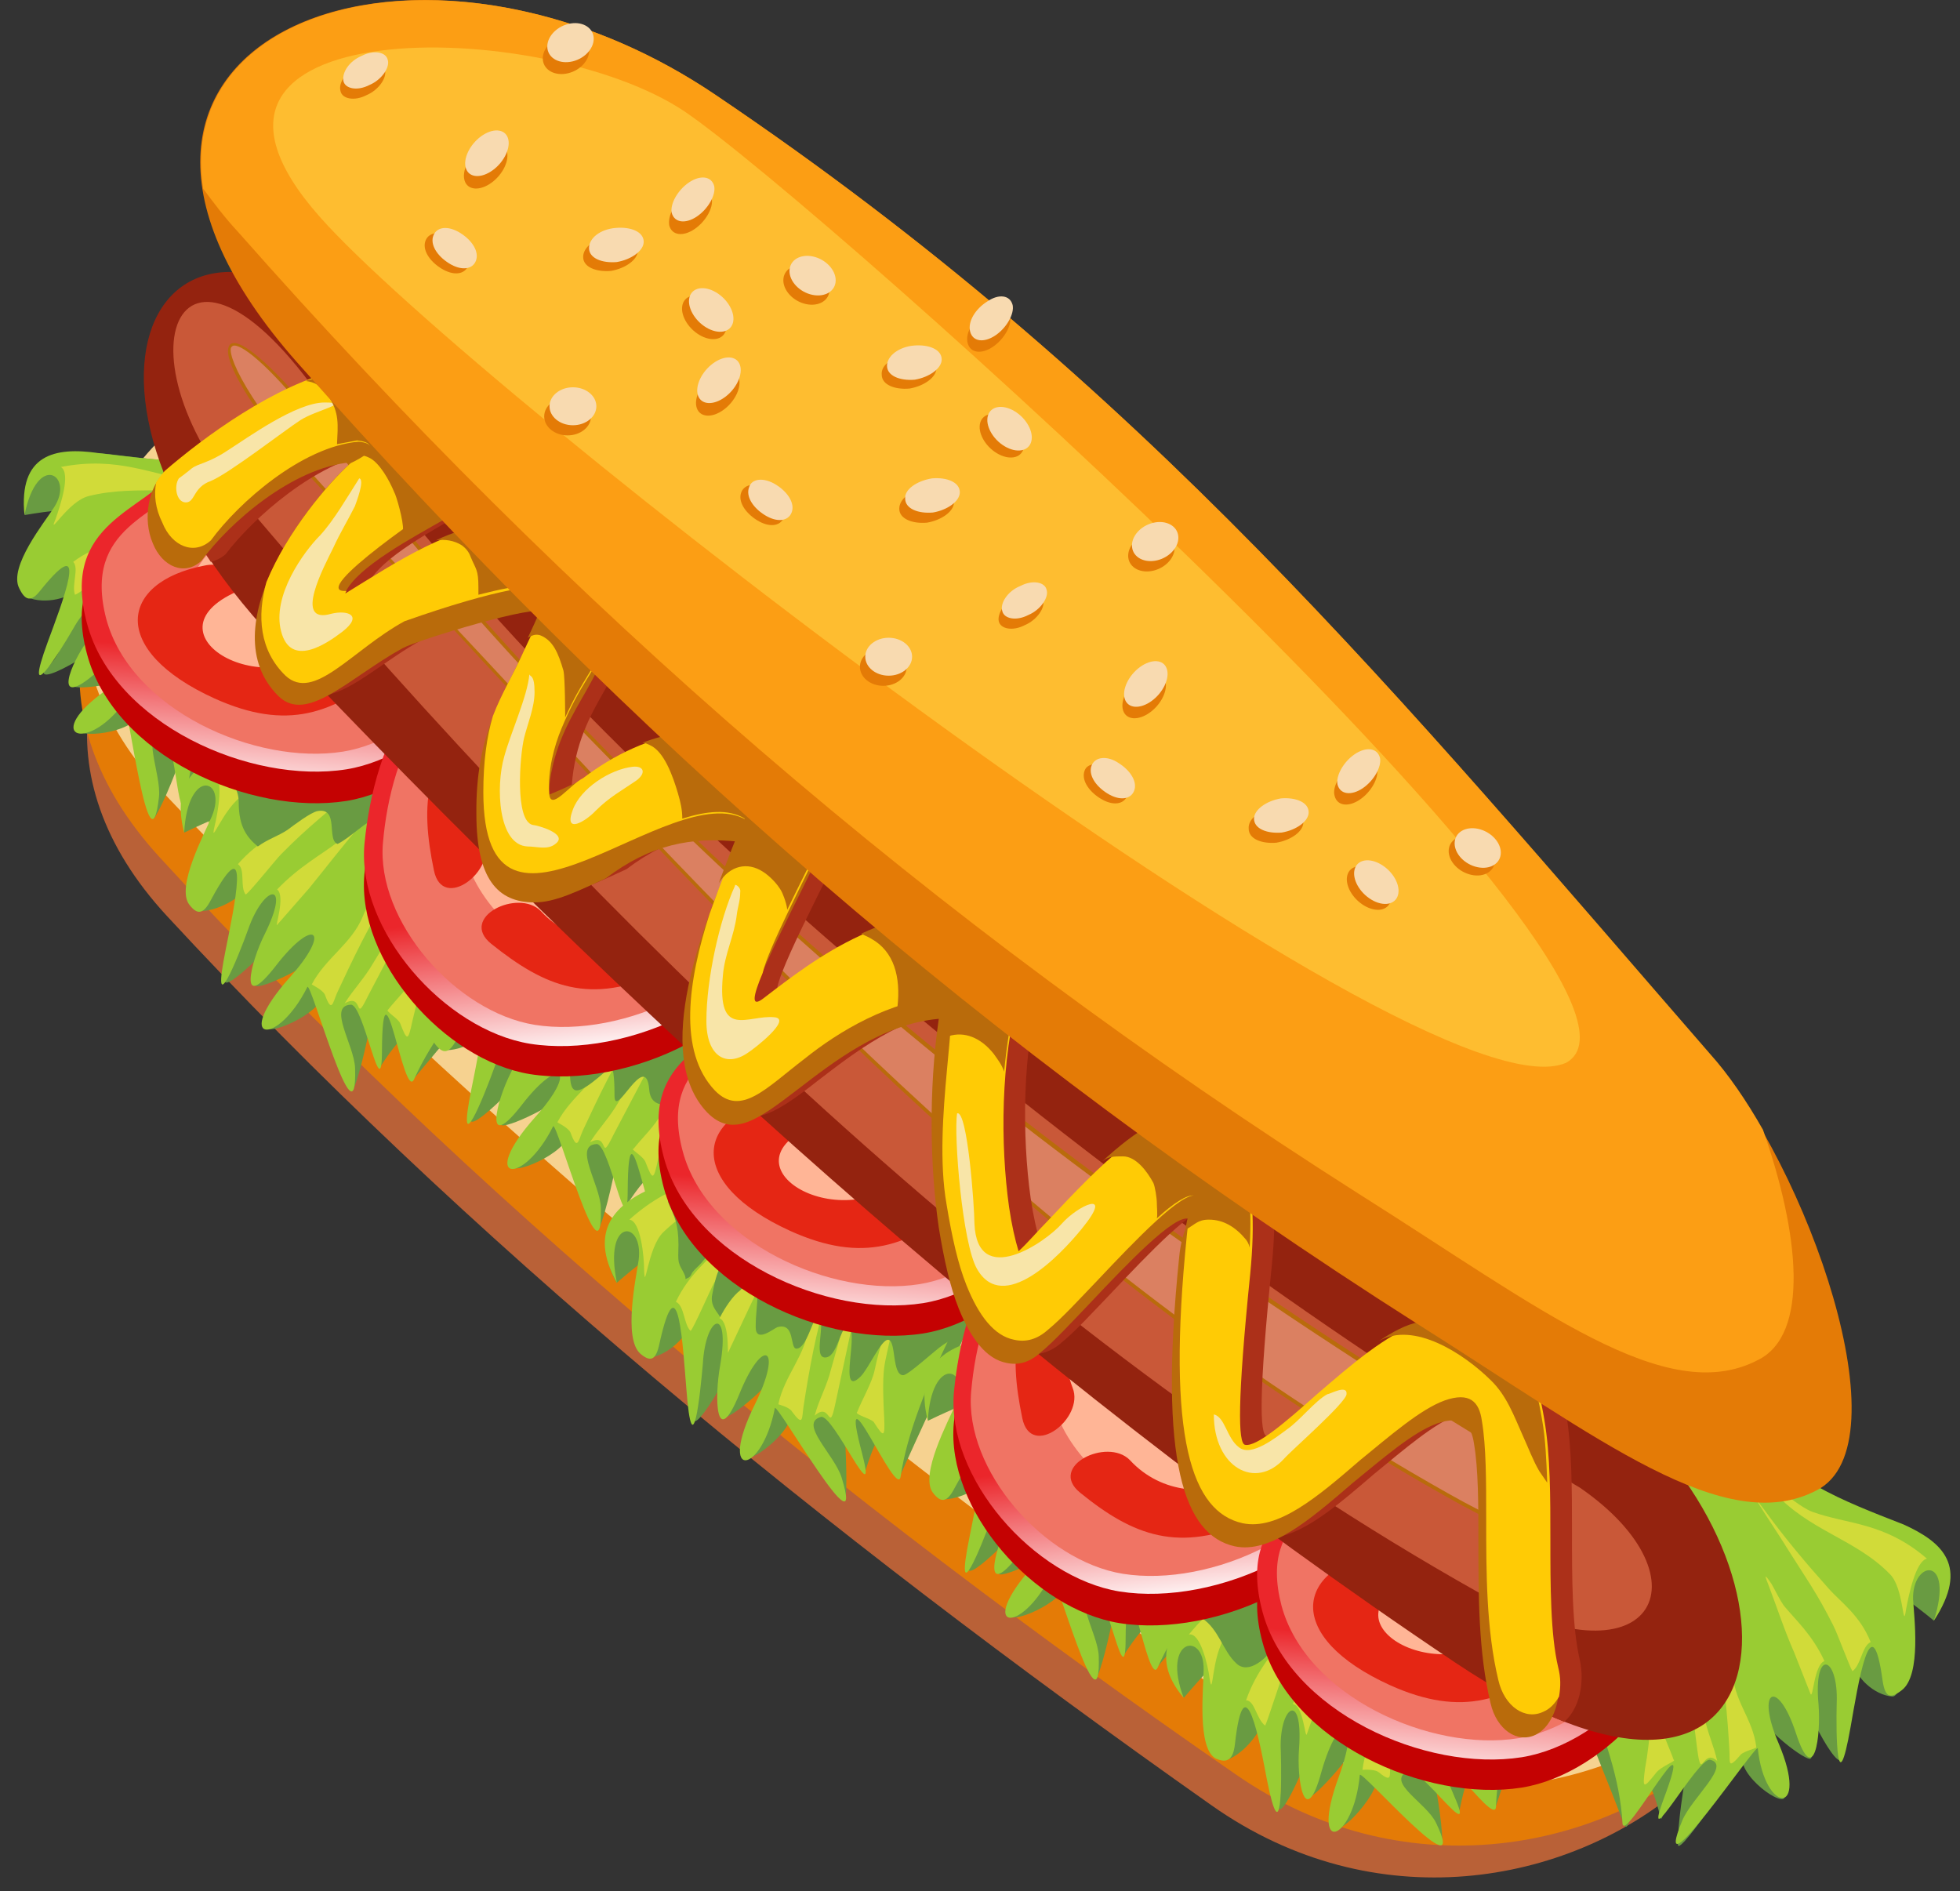 <svg width="57" height="55" viewBox="0 0 57 55" fill="none" xmlns="http://www.w3.org/2000/svg">
<rect x="0" y="0" width="57" height="55" fill="#333333" stroke="none"/>
<path fill-rule="evenodd" clip-rule="evenodd" d="M4.856 26.64C13.535 36.021 23.853 44.482 35.232 52.501C44.769 59.233 57.585 48.234 48.73 41.134L18.354 15.273C10.078 9.019 -2.763 18.4 4.856 26.64Z" fill="#B96137"/>
<path fill-rule="evenodd" clip-rule="evenodd" d="M4.625 24.911C13.581 34.696 24.253 43.525 35.96 51.618C45.547 58.24 58.313 47.351 49.457 40.251L18.123 13.544C9.847 7.29 -2.969 16.597 4.625 24.911Z" fill="#E47B06"/>
<path fill-rule="evenodd" clip-rule="evenodd" d="M4.769 23.071C13.852 32.71 24.7 41.502 36.407 49.852C45.918 56.658 58.76 45.585 49.904 38.485L18.292 11.704C9.992 5.451 -2.901 14.942 4.769 23.071Z" fill="#F6D290"/>
<path fill-rule="evenodd" clip-rule="evenodd" d="M0.719 14.978C2.233 14.721 3.444 14.721 1.955 14.831C1.552 14.868 0.366 17.186 0.795 17.369C1.299 17.59 2.081 17.406 2.359 17.038C3.847 15.199 2.157 17.701 1.804 18.731C1.602 19.319 1.249 19.466 1.274 19.577C1.35 19.871 3.57 18.473 3.847 17.958C4.478 16.818 3.948 17.296 2.99 18.62C2.662 19.062 2.081 19.724 2.132 19.945C2.182 20.092 3.898 19.871 4.428 19.43C5.714 18.326 4.932 19.099 3.494 20.092C2.662 20.68 2.157 21.159 2.308 21.269C2.561 21.49 4.377 21.195 3.999 20.496C3.898 20.312 4.302 24.138 4.503 23.77C4.806 23.255 5.109 22.483 5.513 21.343C5.891 21.416 5.159 23.55 5.361 23.366C7.253 21.49 5.765 24.359 6.244 24.028C8.237 22.483 11.088 20.46 12.98 18.988C13.409 18.657 14.217 18.032 14.318 17.48C14.393 17.038 14.57 16.634 14.62 16.156C14.646 15.861 14.721 14.574 14.746 14.647C13.006 11.778 11.568 12.293 8.994 13.029C6.825 13.654 5.336 13.47 3.217 13.213C1.98 13.066 0.542 13.213 0.719 14.978Z" fill="#699B42"/>
<path fill-rule="evenodd" clip-rule="evenodd" d="M0.712 14.979C1.091 13.103 2.176 13.838 1.57 14.758C1.318 15.163 0.233 16.487 0.561 17.112C0.738 17.48 0.914 17.517 1.192 17.149C2.68 15.31 1.772 17.627 1.393 18.657C0.637 20.718 1.721 18.988 2.125 18.29C2.756 17.149 3.563 17.26 2.579 18.584C2.049 19.283 1.494 20.681 2.781 19.577C4.068 18.474 4.522 19.062 3.109 20.055C1.217 21.38 2.478 21.931 3.588 20.46C3.715 20.313 4.345 25.61 4.623 23.182C4.699 22.52 4.068 21.196 4.749 21.343C5.127 21.416 5.203 24.654 5.455 22.925C5.884 20.019 5.859 24.58 6.237 24.028C7.575 22.042 10.703 20.35 12.595 18.915C13.024 18.584 13.832 17.959 13.932 17.407C14.008 16.965 14.185 16.561 14.235 16.082C14.26 15.788 14.336 14.501 14.361 14.574C12.62 11.778 11.182 12.257 8.634 12.992C6.465 13.618 4.976 13.434 2.857 13.176C1.595 12.992 0.536 13.213 0.712 14.979Z" fill="#99CC33"/>
<path fill-rule="evenodd" clip-rule="evenodd" d="M1.77 13.581C3.461 13.25 4.445 13.839 5.555 13.949C5.958 13.986 6.438 13.875 6.841 13.912C7.119 13.949 7.523 13.802 6.967 13.986C5.428 14.501 4.041 14.059 2.578 14.427C1.972 14.574 1.367 15.678 1.619 15.089C1.745 14.722 2.073 13.765 1.77 13.581Z" fill="#D1DB39"/>
<path fill-rule="evenodd" clip-rule="evenodd" d="M2.129 16.34C2.81 15.825 3.542 15.751 4.021 15.604C5.005 15.273 5.989 14.942 6.948 14.537C8.058 14.059 6.014 15.052 5.787 15.162C4.829 15.641 4.324 15.861 3.365 16.45C3.189 16.56 2.331 17.259 2.18 17.296C2.079 17.002 2.306 16.524 2.129 16.34Z" fill="#D1DB39"/>
<path fill-rule="evenodd" clip-rule="evenodd" d="M3.111 17.407C3.817 16.929 4.524 16.782 5.003 16.598C5.23 16.524 5.432 16.34 5.634 16.266C5.836 16.156 6.037 16.082 5.709 16.303C5.129 16.745 4.574 17.223 4.019 17.628L2.985 18.4C2.884 18.474 3.338 17.628 3.111 17.407Z" fill="#D1DB39"/>
<path fill-rule="evenodd" clip-rule="evenodd" d="M4.601 21.232C4.904 20.901 5.257 20.68 5.585 20.349L7.805 17.958L8.537 17.186L8.108 17.738L5.333 21.232C4.727 21.931 5.207 21.085 4.601 21.232Z" fill="#D1DB39"/>
<path fill-rule="evenodd" clip-rule="evenodd" d="M5.784 21.784C6.036 21.564 6.516 21.306 6.718 21.012C7.172 20.46 7.575 20.092 8.105 19.577C8.887 18.878 7.222 20.754 6.995 21.085C6.793 21.416 6.591 21.931 6.44 22.299C6.238 22.814 6.188 22.814 6.087 22.262C6.062 22.115 5.683 21.784 5.784 21.784Z" fill="#D1DB39"/>
<path fill-rule="evenodd" clip-rule="evenodd" d="M3.713 20.386C4.218 19.761 5.025 19.577 5.454 18.878C5.732 18.437 6.261 18.29 6.615 18.069C6.968 17.848 6.362 18.437 6.287 18.474C5.656 19.099 4.949 20.055 4.42 20.828C4.243 21.085 4.193 21.343 4.066 20.754C4.016 20.607 3.688 20.386 3.713 20.386Z" fill="#D1DB39"/>
<path fill-rule="evenodd" clip-rule="evenodd" d="M5.361 24.212C6.799 23.513 7.985 23.182 6.546 23.697C6.143 23.844 5.335 26.456 5.764 26.493C6.269 26.53 7.026 26.125 7.253 25.721C8.464 23.477 7.152 26.419 6.95 27.56C6.824 28.185 6.496 28.443 6.546 28.553C6.673 28.811 8.64 26.787 8.842 26.199C9.296 24.911 8.868 25.5 8.085 27.118C7.833 27.633 7.354 28.443 7.429 28.663C7.505 28.811 9.145 28.075 9.599 27.486C10.709 26.052 10.053 27.008 8.792 28.406C8.06 29.215 7.631 29.841 7.783 29.914C8.06 30.061 9.801 29.215 9.322 28.663C9.196 28.516 10.129 32.121 10.28 31.68C10.508 31.091 10.684 30.245 10.936 28.994C11.315 28.958 10.886 31.275 11.062 31.018C12.652 28.59 11.592 31.901 12.021 31.386C13.762 29.289 16.26 26.456 17.9 24.47C18.278 24.028 18.985 23.145 19.01 22.594C19.035 22.152 19.136 21.711 19.111 21.196C19.111 20.901 18.985 19.614 19.01 19.688C16.916 17.444 15.579 18.363 13.182 19.871C11.138 21.122 9.675 21.416 7.556 21.784C6.319 21.968 4.932 22.557 5.361 24.212Z" fill="#699B42"/>
<path fill-rule="evenodd" clip-rule="evenodd" d="M5.356 24.215C5.457 22.302 6.617 22.633 6.163 23.736C5.962 24.215 5.104 25.797 5.507 26.311C5.734 26.606 5.911 26.606 6.138 26.164C7.349 23.92 6.794 26.459 6.567 27.599C6.113 29.843 6.92 27.857 7.223 27.011C7.677 25.723 8.484 25.576 7.702 27.158C7.273 28.004 6.92 29.512 8.03 28.077C9.14 26.643 9.67 27.047 8.409 28.445C6.744 30.321 8.056 30.468 8.939 28.703C9.04 28.519 10.402 33.522 10.326 31.057C10.301 30.395 9.519 29.255 10.2 29.218C10.579 29.181 11.108 32.308 11.108 30.542C11.133 27.562 11.739 32.05 12.042 31.388C13.076 29.071 15.902 26.495 17.542 24.509C17.92 24.068 18.627 23.185 18.652 22.633C18.677 22.191 18.778 21.75 18.753 21.235C18.753 20.941 18.627 19.653 18.652 19.727C16.558 17.483 15.221 18.366 12.824 19.874C10.78 21.125 9.317 21.419 7.198 21.787C5.936 22.008 4.927 22.559 5.356 24.215Z" fill="#99CC33"/>
<path fill-rule="evenodd" clip-rule="evenodd" d="M6.214 22.52C7.829 21.71 8.863 21.968 9.974 21.784C10.377 21.71 10.831 21.453 11.21 21.343C11.487 21.269 11.866 21.011 11.336 21.379C9.898 22.336 8.485 22.299 7.097 23.108C6.517 23.439 6.088 24.69 6.24 24.028C6.34 23.623 6.517 22.63 6.214 22.52Z" fill="#D1DB39"/>
<path fill-rule="evenodd" clip-rule="evenodd" d="M6.918 25.132C7.524 24.433 8.23 24.138 8.684 23.844C9.593 23.256 10.526 22.63 11.409 21.931C12.418 21.159 10.576 22.704 10.349 22.888C9.492 23.66 9.012 23.991 8.18 24.837C8.028 24.984 7.271 25.941 7.145 26.015C6.969 25.794 7.145 25.279 6.918 25.132Z" fill="#D1DB39"/>
<path fill-rule="evenodd" clip-rule="evenodd" d="M8.059 25.867C8.69 25.205 9.371 24.837 9.8 24.506C10.002 24.359 10.178 24.138 10.38 23.991C10.557 23.844 10.758 23.66 10.456 24.028C9.951 24.617 9.472 25.242 8.992 25.831L8.059 26.897C7.983 27.008 8.311 26.051 8.059 25.867Z" fill="#D1DB39"/>
<path fill-rule="evenodd" clip-rule="evenodd" d="M10.024 29.179C10.276 28.774 10.604 28.443 10.857 28.002L12.698 24.985L13.304 24.029L12.95 24.691L10.705 28.958C10.276 29.841 10.604 28.848 10.024 29.179Z" fill="#D1DB39"/>
<path fill-rule="evenodd" clip-rule="evenodd" d="M11.287 29.362C11.514 29.068 11.943 28.663 12.094 28.332C12.447 27.67 12.8 27.155 13.254 26.529C13.91 25.61 12.548 27.927 12.371 28.332C12.22 28.7 12.094 29.288 11.993 29.693C11.867 30.282 11.842 30.282 11.64 29.767C11.589 29.62 11.186 29.399 11.287 29.362Z" fill="#D1DB39"/>
<path fill-rule="evenodd" clip-rule="evenodd" d="M9.067 28.627C9.471 27.854 10.228 27.449 10.556 26.64C10.758 26.088 11.262 25.794 11.565 25.5C11.868 25.169 11.363 25.941 11.313 26.015C10.783 26.787 10.228 27.964 9.799 28.884C9.673 29.178 9.648 29.473 9.446 28.921C9.37 28.774 9.042 28.627 9.067 28.627Z" fill="#D1DB39"/>
<path fill-rule="evenodd" clip-rule="evenodd" d="M12.508 28.258C13.946 27.559 15.132 27.228 13.694 27.743C13.29 27.89 12.483 30.502 12.912 30.539C13.416 30.576 14.173 30.171 14.4 29.767C15.611 27.523 14.299 30.466 14.098 31.606C13.971 32.231 13.643 32.489 13.694 32.599C13.82 32.857 15.788 30.834 15.99 30.245C16.444 28.957 16.015 29.546 15.233 31.165C14.981 31.68 14.501 32.489 14.577 32.71C14.653 32.857 16.293 32.121 16.747 31.532C17.857 30.098 17.201 31.054 15.939 32.452C15.208 33.261 14.779 33.887 14.93 33.96C15.208 34.108 16.948 33.261 16.469 32.71C16.343 32.562 17.276 36.167 17.428 35.726C17.655 35.138 17.831 34.291 18.084 33.041C18.462 33.004 18.033 35.321 18.21 35.064C19.799 32.636 18.74 35.947 19.169 35.432C20.91 33.335 23.407 30.502 25.047 28.516C25.425 28.075 26.132 27.192 26.157 26.64C26.182 26.198 26.283 25.757 26.258 25.242C26.258 24.948 26.132 23.66 26.157 23.734C24.063 21.49 22.726 22.409 20.329 23.918C18.286 25.168 16.822 25.463 14.703 25.831C13.467 26.014 12.079 26.566 12.508 28.258Z" fill="#699B42"/>
<path fill-rule="evenodd" clip-rule="evenodd" d="M12.502 28.268C12.604 26.355 13.764 26.686 13.31 27.79C13.108 28.268 12.25 29.85 12.654 30.365C12.881 30.659 13.058 30.659 13.285 30.217C14.496 27.973 13.941 30.512 13.713 31.652C13.259 33.896 14.067 31.91 14.37 31.064C14.824 29.776 15.631 29.629 14.849 31.211C14.42 32.057 14.067 33.565 15.177 32.13C16.287 30.696 16.817 31.1 15.555 32.498C13.89 34.374 15.202 34.522 16.085 32.756C16.186 32.572 17.548 37.575 17.473 35.11C17.448 34.448 16.665 33.307 17.347 33.271C17.725 33.234 18.255 36.361 18.255 34.595C18.28 31.615 18.886 36.103 19.188 35.441C20.223 33.124 23.048 30.549 24.688 28.562C25.067 28.121 25.773 27.238 25.798 26.686C25.824 26.244 25.924 25.803 25.899 25.288C25.899 24.994 25.773 23.706 25.798 23.78C23.704 21.536 22.367 22.455 19.97 23.964C17.927 25.214 16.463 25.509 14.344 25.877C13.083 26.061 12.074 26.576 12.502 28.268Z" fill="#99CC33"/>
<path fill-rule="evenodd" clip-rule="evenodd" d="M13.36 26.566C14.975 25.757 16.009 26.014 17.119 25.83C17.523 25.757 17.977 25.499 18.355 25.389C18.633 25.315 19.011 25.058 18.481 25.426C17.043 26.382 15.63 26.345 14.243 27.155C13.663 27.486 13.234 28.737 13.385 28.074C13.486 27.67 13.663 26.677 13.36 26.566Z" fill="#D1DB39"/>
<path fill-rule="evenodd" clip-rule="evenodd" d="M14.056 29.178C14.661 28.479 15.368 28.184 15.822 27.89C16.73 27.302 17.664 26.676 18.547 25.977C19.556 25.205 17.714 26.75 17.487 26.934C16.629 27.706 16.15 28.037 15.292 28.884C15.141 29.031 14.384 29.987 14.258 30.061C14.106 29.84 14.258 29.288 14.056 29.178Z" fill="#D1DB39"/>
<path fill-rule="evenodd" clip-rule="evenodd" d="M15.173 29.913C15.804 29.251 16.485 28.883 16.914 28.552C17.116 28.405 17.292 28.184 17.494 28.037C17.671 27.89 17.872 27.706 17.57 28.074C17.065 28.663 16.586 29.288 16.106 29.877L15.198 30.907C15.097 31.017 15.45 30.061 15.173 29.913Z" fill="#D1DB39"/>
<path fill-rule="evenodd" clip-rule="evenodd" d="M17.157 33.224C17.41 32.82 17.738 32.489 17.99 32.047L19.832 29.031L20.437 28.074L20.084 28.736L17.839 33.004C17.41 33.887 17.738 32.893 17.157 33.224Z" fill="#D1DB39"/>
<path fill-rule="evenodd" clip-rule="evenodd" d="M18.426 33.408C18.653 33.114 19.082 32.709 19.233 32.378C19.587 31.716 19.94 31.201 20.394 30.576C21.05 29.656 19.688 31.974 19.511 32.378C19.36 32.746 19.233 33.335 19.133 33.739C19.006 34.328 18.981 34.328 18.779 33.813C18.729 33.629 18.3 33.408 18.426 33.408Z" fill="#D1DB39"/>
<path fill-rule="evenodd" clip-rule="evenodd" d="M16.211 32.636C16.615 31.864 17.371 31.459 17.699 30.65C17.901 30.098 18.406 29.804 18.709 29.509C19.011 29.178 18.507 29.951 18.456 30.024C17.927 30.797 17.371 31.974 16.942 32.894C16.816 33.188 16.791 33.482 16.589 32.931C16.514 32.783 16.186 32.636 16.211 32.636Z" fill="#D1DB39"/>
<path fill-rule="evenodd" clip-rule="evenodd" d="M17.933 37.308C19.119 36.278 20.153 35.69 18.917 36.536C18.589 36.756 18.488 39.552 18.917 39.479C19.421 39.405 20.027 38.853 20.128 38.375C20.683 35.873 20.229 39.111 20.304 40.251C20.355 40.913 20.102 41.244 20.178 41.318C20.355 41.539 21.717 39.111 21.742 38.485C21.818 37.087 21.566 37.823 21.263 39.552C21.162 40.104 20.91 41.024 21.061 41.208C21.162 41.318 22.55 40.214 22.827 39.552C23.508 37.86 23.13 39 22.297 40.656C21.818 41.649 21.591 42.348 21.742 42.385C22.02 42.458 23.483 41.244 22.878 40.803C22.726 40.693 24.568 44.04 24.593 43.599C24.644 42.973 24.593 42.09 24.518 40.803C24.871 40.693 25.073 43.084 25.174 42.753C26.031 40.03 25.905 43.488 26.183 42.9C27.293 40.435 28.907 37.051 29.942 34.733C30.169 34.181 30.623 33.188 30.497 32.599C30.396 32.158 30.371 31.68 30.219 31.202C30.144 30.907 29.69 29.693 29.74 29.73C27.167 28.001 26.132 29.215 24.24 31.202C22.651 32.894 21.313 33.519 19.396 34.365C18.261 34.88 17.075 35.763 17.933 37.308Z" fill="#699B42"/>
<path fill-rule="evenodd" clip-rule="evenodd" d="M17.942 37.308C17.538 35.395 18.724 35.469 18.573 36.646C18.497 37.161 18.119 38.927 18.623 39.368C18.926 39.626 19.078 39.552 19.178 39.074C19.733 36.573 19.86 39.221 19.961 40.398C20.137 42.716 20.364 40.546 20.44 39.663C20.516 38.265 21.247 37.934 20.945 39.7C20.768 40.656 20.818 42.201 21.5 40.546C22.181 38.853 22.786 39.148 21.954 40.84C20.844 43.084 22.155 42.9 22.534 40.95C22.584 40.766 25.208 45.365 24.477 42.974C24.275 42.311 23.215 41.392 23.871 41.208C24.224 41.097 25.536 44.077 25.082 42.311C24.3 39.368 26.091 43.672 26.192 42.937C26.571 40.398 28.564 37.198 29.598 34.88C29.825 34.329 30.279 33.335 30.153 32.747C30.052 32.305 30.027 31.827 29.876 31.349C29.8 31.055 29.346 29.841 29.396 29.878C26.823 28.148 25.763 29.363 23.896 31.349C22.307 33.041 20.97 33.666 19.052 34.513C17.917 34.991 17.084 35.763 17.942 37.308Z" fill="#99CC33"/>
<path fill-rule="evenodd" clip-rule="evenodd" d="M18.303 35.469C19.615 34.292 20.674 34.329 21.683 33.887C22.062 33.703 22.39 33.372 22.743 33.188C22.995 33.078 23.273 32.71 22.869 33.188C21.759 34.439 20.397 34.77 19.287 35.837C18.833 36.278 18.757 37.639 18.732 36.94C18.732 36.536 18.631 35.506 18.303 35.469Z" fill="#D1DB39"/>
<path fill-rule="evenodd" clip-rule="evenodd" d="M19.656 37.859C20.034 37.05 20.64 36.609 20.993 36.204C21.699 35.395 22.406 34.586 23.087 33.703C23.844 32.709 22.481 34.659 22.33 34.88C21.699 35.836 21.346 36.278 20.766 37.308C20.665 37.492 20.186 38.595 20.085 38.706C19.883 38.522 19.908 37.97 19.656 37.859Z" fill="#D1DB39"/>
<path fill-rule="evenodd" clip-rule="evenodd" d="M20.924 38.338C21.353 37.528 21.883 37.013 22.236 36.609C22.387 36.425 22.488 36.167 22.64 35.947C22.766 35.763 22.917 35.542 22.715 35.947C22.387 36.645 22.11 37.381 21.782 38.043L21.176 39.331C21.151 39.478 21.227 38.448 20.924 38.338Z" fill="#D1DB39"/>
<path fill-rule="evenodd" clip-rule="evenodd" d="M23.692 41.171C23.818 40.692 24.045 40.325 24.171 39.809L25.13 36.425L25.458 35.358L25.306 36.094L24.297 40.803C24.095 41.759 24.171 40.729 23.692 41.171Z" fill="#D1DB39"/>
<path fill-rule="evenodd" clip-rule="evenodd" d="M24.931 41.06C25.057 40.729 25.36 40.214 25.436 39.846C25.587 39.111 25.814 38.522 26.066 37.786C26.445 36.719 25.764 39.331 25.713 39.773C25.663 40.177 25.688 40.766 25.713 41.207C25.738 41.796 25.713 41.833 25.41 41.355C25.309 41.244 24.83 41.134 24.931 41.06Z" fill="#D1DB39"/>
<path fill-rule="evenodd" clip-rule="evenodd" d="M22.635 40.839C22.812 39.993 23.443 39.405 23.518 38.559C23.569 37.97 23.973 37.565 24.174 37.197C24.376 36.793 24.099 37.676 24.048 37.749C23.745 38.632 23.518 39.92 23.367 40.913C23.317 41.244 23.367 41.502 23.039 41.06C22.963 40.913 22.61 40.839 22.635 40.839Z" fill="#D1DB39"/>
<path fill-rule="evenodd" clip-rule="evenodd" d="M26.986 41.318C28.424 40.619 29.61 40.288 28.172 40.803C27.768 40.95 26.961 43.562 27.39 43.599C27.894 43.636 28.651 43.231 28.878 42.826C30.089 40.582 28.777 43.525 28.576 44.666C28.45 45.291 28.122 45.549 28.172 45.659C28.298 45.916 30.266 43.893 30.468 43.305C30.922 42.017 30.493 42.606 29.711 44.224C29.459 44.739 28.979 45.549 29.055 45.769C29.131 45.916 30.771 45.181 31.225 44.592C32.335 43.157 31.679 44.114 30.417 45.512C29.686 46.321 29.257 46.947 29.408 47.02C29.686 47.167 31.427 46.321 30.947 45.769C30.821 45.622 31.755 49.227 31.906 48.786C32.133 48.197 32.31 47.351 32.562 46.1C32.94 46.064 32.511 48.381 32.688 48.124C34.278 45.696 33.218 49.007 33.647 48.492C35.388 46.395 37.885 43.562 39.525 41.576C39.904 41.134 40.61 40.251 40.635 39.7C40.66 39.258 40.761 38.817 40.736 38.302C40.736 38.007 40.61 36.72 40.635 36.793C38.541 34.549 37.204 35.469 34.807 36.977C32.764 38.228 31.3 38.522 29.181 38.89C27.945 39.074 26.557 39.626 26.986 41.318Z" fill="#699B42"/>
<path fill-rule="evenodd" clip-rule="evenodd" d="M26.983 41.318C27.084 39.405 28.244 39.736 27.79 40.84C27.588 41.318 26.731 42.9 27.134 43.415C27.361 43.709 27.538 43.709 27.765 43.268C28.976 41.024 28.421 43.562 28.194 44.703C27.74 46.946 28.547 44.96 28.85 44.114C29.304 42.826 30.111 42.679 29.329 44.261C28.9 45.107 28.547 46.615 29.657 45.181C30.767 43.746 31.297 44.151 30.036 45.549C28.371 47.425 29.683 47.572 30.566 45.806C30.666 45.622 32.029 50.625 31.953 48.16C31.928 47.498 31.146 46.358 31.827 46.321C32.205 46.284 32.735 49.411 32.735 47.645C32.761 44.666 33.366 49.154 33.669 48.492C34.703 46.137 37.529 43.562 39.169 41.576C39.547 41.134 40.254 40.251 40.279 39.7C40.304 39.258 40.405 38.817 40.38 38.302C40.38 38.007 40.254 36.72 40.279 36.793C38.185 34.549 36.848 35.469 34.451 36.977C32.407 38.228 30.944 38.522 28.825 38.89C27.588 39.111 26.554 39.626 26.983 41.318Z" fill="#99CC33"/>
<path fill-rule="evenodd" clip-rule="evenodd" d="M27.84 39.626C29.455 38.816 30.49 39.074 31.6 38.89C32.003 38.816 32.458 38.559 32.836 38.449C33.114 38.375 33.492 38.117 32.962 38.485C31.524 39.442 30.111 39.405 28.724 40.214C28.143 40.545 27.714 41.796 27.866 41.134C27.967 40.729 28.143 39.736 27.84 39.626Z" fill="#D1DB39"/>
<path fill-rule="evenodd" clip-rule="evenodd" d="M28.539 42.237C29.145 41.538 29.851 41.244 30.305 40.95C31.214 40.361 32.147 39.736 33.03 39.037C34.039 38.264 32.198 39.81 31.971 39.993C31.113 40.766 30.634 41.097 29.776 41.943C29.624 42.09 28.867 43.047 28.741 43.12C28.59 42.9 28.767 42.348 28.539 42.237Z" fill="#D1DB39"/>
<path fill-rule="evenodd" clip-rule="evenodd" d="M29.673 42.973C30.304 42.311 30.985 41.943 31.414 41.612C31.616 41.465 31.792 41.244 31.994 41.097C32.171 40.95 32.373 40.766 32.07 41.134C31.565 41.723 31.086 42.348 30.607 42.937L29.673 44.003C29.598 44.077 29.925 43.12 29.673 42.973Z" fill="#D1DB39"/>
<path fill-rule="evenodd" clip-rule="evenodd" d="M31.638 46.284C31.89 45.88 32.218 45.548 32.471 45.107L34.312 42.09L34.918 41.134L34.565 41.796L32.319 46.063C31.89 46.946 32.218 45.953 31.638 46.284Z" fill="#D1DB39"/>
<path fill-rule="evenodd" clip-rule="evenodd" d="M32.9 46.468C33.127 46.174 33.556 45.769 33.707 45.438C34.06 44.776 34.414 44.261 34.868 43.636C35.524 42.716 34.161 45.033 33.985 45.438C33.834 45.806 33.707 46.395 33.606 46.799C33.48 47.388 33.455 47.388 33.253 46.873C33.228 46.689 32.799 46.468 32.9 46.468Z" fill="#D1DB39"/>
<path fill-rule="evenodd" clip-rule="evenodd" d="M30.688 45.696C31.091 44.923 31.848 44.519 32.176 43.709C32.378 43.157 32.882 42.863 33.185 42.569C33.488 42.238 32.983 43.01 32.933 43.084C32.403 43.856 31.848 45.034 31.419 45.953C31.293 46.248 31.268 46.542 31.066 45.99C31.015 45.843 30.662 45.696 30.688 45.696Z" fill="#D1DB39"/>
<path fill-rule="evenodd" clip-rule="evenodd" d="M34.429 49.374C35.514 48.087 36.523 47.241 35.362 48.381C35.034 48.675 35.261 51.361 35.69 51.177C36.195 50.993 36.75 50.294 36.8 49.816C37.078 47.314 36.977 50.478 37.204 51.545C37.33 52.133 37.128 52.538 37.204 52.612C37.406 52.759 38.516 50.11 38.491 49.485C38.415 48.16 38.238 48.896 38.112 50.625C38.062 51.177 37.91 52.133 38.087 52.244C38.188 52.317 39.5 50.919 39.702 50.221C40.206 48.455 39.954 49.595 39.298 51.398C38.919 52.465 38.743 53.163 38.919 53.163C39.222 53.163 40.559 51.618 39.878 51.361C39.702 51.287 41.972 54.01 41.947 53.531C41.922 52.906 41.796 52.097 41.543 50.919C41.897 50.736 42.376 52.906 42.452 52.612C43.032 49.779 43.284 53.127 43.511 52.501C44.369 49.889 45.656 46.248 46.438 43.746C46.614 43.157 46.943 42.091 46.766 41.576C46.614 41.171 46.539 40.73 46.337 40.325C46.211 40.067 45.63 39.037 45.656 39.037C42.83 38.081 41.897 39.479 40.181 41.907C38.743 43.967 37.431 44.886 35.564 46.174C34.479 46.983 33.369 48.124 34.429 49.374Z" fill="#699B42"/>
<path fill-rule="evenodd" clip-rule="evenodd" d="M34.423 49.375C33.767 47.646 35.029 47.425 35.004 48.565C35.004 49.044 34.802 50.846 35.357 51.141C35.685 51.288 35.861 51.177 35.912 50.736C36.19 48.234 36.644 50.699 36.846 51.766C37.274 53.9 37.274 51.803 37.249 50.957C37.173 49.632 37.905 49.117 37.779 50.846C37.703 51.766 37.956 53.274 38.435 51.508C38.94 49.743 39.596 49.853 38.94 51.656C38.056 54.047 39.368 53.568 39.545 51.619C39.57 51.435 42.774 55.114 41.765 53.017C41.488 52.428 40.302 51.839 40.933 51.508C41.286 51.324 42.976 53.789 42.295 52.244C41.185 49.669 43.481 53.237 43.506 52.538C43.582 50.037 45.297 46.469 46.079 43.967C46.256 43.379 46.584 42.312 46.407 41.797C46.256 41.392 46.18 40.951 45.978 40.546C45.852 40.288 45.272 39.258 45.297 39.258C42.472 38.302 41.538 39.7 39.822 42.128C38.385 44.188 37.072 45.108 35.206 46.395C34.121 47.167 33.364 48.124 34.423 49.375Z" fill="#99CC33"/>
<path fill-rule="evenodd" clip-rule="evenodd" d="M34.574 47.535C35.785 46.063 36.87 45.806 37.853 45.144C38.207 44.886 38.535 44.444 38.863 44.187C39.115 44.003 39.342 43.598 38.989 44.15C37.98 45.658 36.642 46.284 35.633 47.608C35.23 48.16 35.28 49.447 35.179 48.822C35.129 48.417 34.902 47.461 34.574 47.535Z" fill="#D1DB39"/>
<path fill-rule="evenodd" clip-rule="evenodd" d="M36.238 49.448C36.541 48.565 37.096 47.976 37.424 47.535C38.054 46.578 38.685 45.622 39.265 44.629C39.921 43.489 38.761 45.696 38.635 45.953C38.105 47.02 37.777 47.535 37.323 48.675C37.222 48.896 36.869 50.036 36.793 50.184C36.541 50 36.49 49.448 36.238 49.448Z" fill="#D1DB39"/>
<path fill-rule="evenodd" clip-rule="evenodd" d="M37.599 49.558C37.927 48.675 38.431 48.05 38.734 47.572C38.86 47.351 38.961 47.093 39.087 46.836C39.213 46.615 39.314 46.395 39.188 46.836C38.936 47.572 38.734 48.344 38.482 49.08L38.002 50.441C37.952 50.551 37.901 49.595 37.599 49.558Z" fill="#D1DB39"/>
<path fill-rule="evenodd" clip-rule="evenodd" d="M40.758 51.508C40.834 51.03 41.011 50.588 41.111 50.11L41.717 46.652L41.919 45.549L41.843 46.284L41.364 51.03C41.212 51.95 41.162 50.956 40.758 51.508Z" fill="#D1DB39"/>
<path fill-rule="evenodd" clip-rule="evenodd" d="M41.988 51.104C42.089 50.773 42.341 50.184 42.366 49.816C42.442 49.08 42.593 48.455 42.77 47.719C43.047 46.616 42.644 49.264 42.644 49.706C42.644 50.111 42.745 50.662 42.82 51.067C42.921 51.619 42.896 51.656 42.518 51.288C42.392 51.141 41.912 51.141 41.988 51.104Z" fill="#D1DB39"/>
<path fill-rule="evenodd" clip-rule="evenodd" d="M39.622 51.471C39.723 50.625 40.278 49.926 40.278 49.044C40.278 48.492 40.632 47.977 40.808 47.572C40.985 47.167 40.783 48.05 40.758 48.124C40.556 49.044 40.48 50.331 40.43 51.324C40.404 51.619 40.505 51.876 40.102 51.545C39.976 51.435 39.597 51.471 39.622 51.471Z" fill="#D1DB39"/>
<path fill-rule="evenodd" clip-rule="evenodd" d="M56.239 47.13C55.129 46.211 54.12 45.659 55.306 46.431C55.634 46.652 55.457 49.374 55.028 49.337C54.524 49.301 53.943 48.786 53.893 48.307C53.565 45.88 53.716 49.006 53.514 50.147C53.413 50.772 53.615 51.103 53.54 51.177C53.338 51.398 52.177 49.117 52.203 48.491C52.253 47.13 52.43 47.829 52.606 49.521C52.657 50.073 52.833 50.956 52.657 51.14C52.556 51.25 51.218 50.257 51.017 49.632C50.487 48.013 50.764 49.08 51.446 50.662C51.849 51.581 52.026 52.28 51.849 52.317C51.547 52.391 50.184 51.287 50.84 50.809C51.017 50.699 48.797 54.083 48.797 53.642C48.797 53.016 48.923 52.133 49.15 50.919C48.797 50.846 48.342 53.163 48.292 52.869C47.661 50.22 47.459 53.642 47.232 53.053C46.324 50.699 44.987 47.498 44.154 45.254C43.953 44.739 43.599 43.783 43.801 43.194C43.953 42.753 44.003 42.311 44.205 41.796C44.331 41.502 44.886 40.288 44.861 40.325C47.686 38.485 48.62 39.626 50.361 41.465C51.849 43.047 53.161 43.562 55.053 44.298C56.138 44.776 57.274 45.548 56.239 47.13Z" fill="#699B42"/>
<path fill-rule="evenodd" clip-rule="evenodd" d="M56.241 47.13C56.846 45.217 55.61 45.364 55.635 46.505C55.66 46.983 55.888 48.712 55.307 49.154C54.979 49.411 54.828 49.374 54.752 48.896C54.424 46.468 54.021 49.08 53.819 50.22C53.415 52.501 53.39 50.404 53.415 49.521C53.466 48.16 52.734 47.903 52.885 49.558C52.961 50.478 52.759 52.023 52.229 50.404C51.7 48.786 51.044 49.117 51.725 50.699C52.633 52.832 51.321 52.759 51.119 50.846C51.094 50.662 47.94 55.334 48.924 52.943C49.202 52.28 50.362 51.324 49.732 51.177C49.378 51.103 47.739 54.083 48.369 52.354C49.454 49.448 47.209 53.715 47.184 53.016C47.057 50.551 45.291 47.535 44.459 45.291C44.257 44.776 43.904 43.819 44.105 43.231C44.257 42.789 44.307 42.348 44.509 41.833C44.635 41.539 45.19 40.325 45.165 40.361C47.991 38.522 48.924 39.663 50.665 41.502C52.154 43.084 53.466 43.599 55.358 44.334C56.493 44.849 57.275 45.548 56.241 47.13Z" fill="#99CC33"/>
<path fill-rule="evenodd" clip-rule="evenodd" d="M56.038 45.328C54.801 44.261 53.717 44.334 52.707 43.967C52.329 43.819 52.026 43.488 51.673 43.341C51.421 43.231 51.168 42.9 51.547 43.341C52.581 44.518 53.944 44.739 54.953 45.769C55.382 46.174 55.331 47.498 55.432 46.799C55.508 46.394 55.71 45.401 56.038 45.328Z" fill="#D1DB39"/>
<path fill-rule="evenodd" clip-rule="evenodd" d="M54.402 47.756C54.099 46.983 53.519 46.578 53.191 46.211C52.535 45.475 51.879 44.702 51.299 43.893C50.618 42.973 51.829 44.776 51.955 44.997C52.51 45.88 52.838 46.321 53.317 47.277C53.418 47.461 53.797 48.491 53.872 48.602C54.124 48.418 54.15 47.866 54.402 47.756Z" fill="#D1DB39"/>
<path fill-rule="evenodd" clip-rule="evenodd" d="M53.058 48.307C52.705 47.535 52.2 47.093 51.872 46.689C51.746 46.505 51.645 46.284 51.519 46.063C51.393 45.879 51.267 45.696 51.418 46.063C51.67 46.725 51.898 47.425 52.175 48.05L52.654 49.264C52.73 49.411 52.755 48.418 53.058 48.307Z" fill="#D1DB39"/>
<path fill-rule="evenodd" clip-rule="evenodd" d="M49.94 51.214C49.84 50.772 49.663 50.404 49.562 49.926L48.906 46.652L48.679 45.622L48.78 46.321L49.36 50.883C49.486 51.839 49.511 50.809 49.94 51.214Z" fill="#D1DB39"/>
<path fill-rule="evenodd" clip-rule="evenodd" d="M48.672 51.177C48.572 50.883 48.319 50.367 48.269 50.036C48.168 49.301 48.017 48.786 47.815 48.087C47.512 47.093 47.966 49.595 47.991 50.036C47.991 50.441 47.916 51.03 47.84 51.434C47.764 52.023 47.789 52.023 48.143 51.581C48.294 51.361 48.773 51.214 48.672 51.177Z" fill="#D1DB39"/>
<path fill-rule="evenodd" clip-rule="evenodd" d="M51.076 50.809C50.975 49.963 50.395 49.448 50.395 48.602C50.395 48.05 50.017 47.682 49.84 47.314C49.663 46.946 49.89 47.756 49.916 47.866C50.143 48.749 50.244 49.963 50.294 50.919C50.319 51.214 50.218 51.508 50.622 51.03C50.723 50.919 51.101 50.846 51.076 50.809Z" fill="#D1DB39"/>
<path fill-rule="evenodd" clip-rule="evenodd" d="M6.589 22.63C6.791 22.777 6.942 22.998 6.942 23.329C6.942 24.065 7.194 24.359 7.497 24.617C7.8 24.396 8.077 24.322 8.355 24.138C8.557 23.991 9.036 23.623 9.238 23.587C9.869 23.476 9.49 24.433 9.818 24.543C10.197 24.359 10.676 23.844 10.954 23.807C11.256 23.734 11.357 23.108 11.357 22.593C11.357 21.527 8.153 21.416 7.497 21.416C6.992 21.379 6.564 21.931 6.589 22.63Z" fill="#699B42"/>
<path fill-rule="evenodd" clip-rule="evenodd" d="M16.382 30.429C16.71 30.576 16.458 31.496 16.685 31.68C16.887 31.864 17.568 31.165 17.745 31.054C17.871 30.981 17.871 31.68 17.871 31.864C17.871 32.599 18.779 30.503 18.88 31.68C18.93 32.415 19.788 32.047 20.192 31.974C21.1 31.753 21.958 30.723 21.958 29.288C21.958 27.596 18.224 29.178 17.593 29.473C17.114 29.656 16.761 30.392 16.382 30.429Z" fill="#699B42"/>
<path fill-rule="evenodd" clip-rule="evenodd" d="M19.428 34.954C19.605 35.358 19.731 35.579 19.731 36.205C19.731 36.352 19.706 36.646 19.756 36.756C19.782 36.867 19.958 37.087 19.933 37.198C20.009 37.161 20.059 37.161 20.11 37.051C20.135 36.977 20.261 36.867 20.337 36.793C20.488 36.646 20.866 36.094 21.018 36.168C20.993 36.388 20.967 36.756 20.917 36.903C20.816 37.124 20.765 37.382 20.715 37.639C20.639 37.97 20.866 38.154 20.942 38.301C21.068 38.044 21.321 37.676 21.522 37.529C21.598 37.455 21.674 37.345 21.724 37.271C21.8 37.198 21.85 37.161 21.825 37.051C21.825 37.161 22.027 37.382 22.027 37.676C22.027 37.97 21.977 38.191 21.977 38.596C21.977 39.074 22.506 38.632 22.607 38.596C23.137 38.449 22.96 39.221 23.162 39.221C23.465 39.221 23.642 38.301 23.818 38.191C24.02 38.522 23.642 39.478 23.995 39.478C24.348 39.478 24.424 38.632 24.626 38.596C25.055 38.522 24.323 40.729 25.029 40.03C25.256 39.81 25.635 38.927 25.837 38.964C26.064 39 25.938 39.993 26.265 39.993C26.417 39.993 27.199 39.258 27.426 39.111C27.779 38.89 28.133 38.632 28.46 38.264C28.915 37.749 28.864 37.234 29.116 36.683C29.091 36.683 28.864 35.984 28.788 35.837C27.931 34.292 20.009 32.416 19.428 34.954Z" fill="#699B42"/>
<path fill-rule="evenodd" clip-rule="evenodd" d="M33.312 46.358C33.69 48.087 34.295 46.652 34.952 47.056C35.456 47.388 35.557 48.013 35.961 48.381C36.642 49.006 38.105 46.762 37.676 45.475C37.323 44.371 34.75 44.886 34.068 45.328C33.816 45.511 33.362 46.431 33.312 46.358Z" fill="#699B42"/>
<path fill-rule="evenodd" clip-rule="evenodd" d="M5.131 14.538C5.509 13.986 6.215 10.822 8.587 10.859C13.254 10.932 14.617 14.611 14.894 17.48C15.121 19.982 12.573 22.888 10.075 23.293C7.275 23.734 3.314 21.968 2.532 19.026C1.725 16.046 4.273 15.752 5.131 14.538Z" fill="#C40202"/>
<path fill-rule="evenodd" clip-rule="evenodd" d="M5.131 13.618C5.51 13.066 6.216 9.902 8.588 9.939C13.255 10.013 14.617 13.691 14.895 16.561C15.122 19.062 12.574 21.968 10.076 22.373C7.276 22.815 3.315 21.049 2.533 18.143C1.725 15.163 4.273 14.869 5.131 13.618Z" fill="url(#paint0_linear_2_2020)"/>
<path fill-rule="evenodd" clip-rule="evenodd" d="M5.486 13.875C5.814 13.397 6.495 10.491 8.639 10.527C12.903 10.601 14.139 13.948 14.392 16.56C14.593 18.841 12.272 21.49 9.976 21.858C7.428 22.262 3.795 20.644 3.089 17.995C2.382 15.273 4.704 15.015 5.486 13.875Z" fill="#F07464"/>
<path fill-rule="evenodd" clip-rule="evenodd" d="M7.62 14.169C7.922 13.581 8.376 12.956 9.083 12.919C11.454 12.772 12.035 14.721 12.06 16.303C12.085 17.664 10.672 19.356 9.386 19.651C7.948 20.019 5.753 19.43 5.475 17.848C5.324 17.002 5.828 16.303 6.207 15.935C5.727 15.347 5.122 14.721 4.466 14.243C4.718 14.059 4.97 13.838 5.122 13.581C5.223 13.434 5.324 13.139 5.5 12.772C6.232 13.323 6.837 13.802 7.62 14.169Z" fill="#FFB596"/>
<path fill-rule="evenodd" clip-rule="evenodd" d="M7.854 13.875C7.198 11.41 8.838 10.27 11.411 12.44C13.202 13.948 13.303 15.383 12.899 17.333C12.647 18.547 11.083 17.333 11.436 16.45C12.445 13.838 8.939 11.41 8.989 14.28C8.989 14.795 8.081 14.684 7.854 13.875Z" fill="#E52614"/>
<path fill-rule="evenodd" clip-rule="evenodd" d="M5.937 16.45C3.465 16.928 3.162 18.915 6.24 20.313C8.359 21.269 9.696 20.754 11.236 19.503C12.194 18.731 10.453 17.885 9.797 18.547C7.905 20.607 4.197 18.51 6.77 17.259C7.249 17.076 6.745 16.266 5.937 16.45Z" fill="#E52614"/>
<path fill-rule="evenodd" clip-rule="evenodd" d="M20.361 22.483C19.983 21.931 19.276 18.767 16.904 18.804C12.237 18.878 10.875 22.556 10.597 25.426C10.37 27.927 12.918 30.834 15.416 31.238C18.216 31.68 22.177 29.914 22.96 27.008C23.792 24.028 21.219 23.734 20.361 22.483Z" fill="#C40202"/>
<path fill-rule="evenodd" clip-rule="evenodd" d="M20.363 21.6C19.985 21.048 19.278 17.885 16.907 17.921C12.239 17.995 10.877 21.674 10.599 24.543C10.372 27.044 12.92 29.951 15.418 30.355C18.218 30.797 22.179 29.031 22.962 26.125C23.794 23.108 21.221 22.814 20.363 21.6Z" fill="url(#paint1_linear_2_2020)"/>
<path fill-rule="evenodd" clip-rule="evenodd" d="M20.043 21.821C19.715 21.343 19.033 18.437 16.889 18.474C12.625 18.547 11.364 21.895 11.137 24.507C10.935 26.788 13.256 29.436 15.552 29.804C18.1 30.209 21.733 28.59 22.439 25.941C23.146 23.219 20.825 22.962 20.043 21.821Z" fill="#F07464"/>
<path fill-rule="evenodd" clip-rule="evenodd" d="M17.895 22.151C17.592 21.563 17.138 20.938 16.431 20.901C14.06 20.754 13.48 22.703 13.454 24.285C13.429 25.646 14.842 27.338 16.129 27.633C17.567 28.001 19.762 27.412 20.039 25.83C20.191 24.984 19.686 24.285 19.308 23.917C19.787 23.329 20.392 22.703 21.049 22.225C20.796 22.041 20.544 21.82 20.392 21.563C20.292 21.416 20.191 21.122 20.014 20.754C19.282 21.269 18.652 21.784 17.895 22.151Z" fill="#FFB596"/>
<path fill-rule="evenodd" clip-rule="evenodd" d="M17.666 21.858C18.321 19.393 16.681 18.253 14.108 20.423C12.317 21.931 12.216 23.366 12.62 25.316C12.872 26.53 14.436 25.316 14.083 24.433C13.074 21.821 16.581 19.393 16.53 22.263C16.53 22.741 17.438 22.667 17.666 21.858Z" fill="#E52614"/>
<path fill-rule="evenodd" clip-rule="evenodd" d="M19.585 24.396C22.058 24.874 22.36 26.861 19.282 28.259C17.163 29.252 15.851 28.7 14.287 27.449C13.328 26.677 15.069 25.831 15.725 26.493C17.617 28.553 21.326 26.456 18.727 25.242C18.273 25.021 18.778 24.249 19.585 24.396Z" fill="#E52614"/>
<path fill-rule="evenodd" clip-rule="evenodd" d="M21.904 30.024C22.283 29.473 22.989 26.309 25.361 26.346C30.028 26.419 31.391 30.098 31.668 32.967C31.895 35.469 29.347 38.375 26.849 38.779C24.049 39.221 20.088 37.455 19.306 34.549C18.498 31.569 21.047 31.275 21.904 30.024Z" fill="#C40202"/>
<path fill-rule="evenodd" clip-rule="evenodd" d="M21.905 29.141C22.284 28.59 22.99 25.426 25.362 25.463C30.029 25.536 31.392 29.215 31.669 32.084C31.896 34.586 29.348 37.492 26.85 37.897C24.05 38.338 20.089 36.572 19.307 33.666C18.5 30.65 21.048 30.355 21.905 29.141Z" fill="url(#paint2_linear_2_2020)"/>
<path fill-rule="evenodd" clip-rule="evenodd" d="M22.252 29.363C22.58 28.884 23.261 25.978 25.406 26.015C29.669 26.088 30.906 29.436 31.158 32.048C31.36 34.329 29.039 36.977 26.743 37.345C24.195 37.75 20.562 36.131 19.855 33.483C19.124 30.76 21.47 30.503 22.252 29.363Z" fill="#F07464"/>
<path fill-rule="evenodd" clip-rule="evenodd" d="M24.408 29.656C24.711 29.068 25.165 28.442 25.872 28.406C28.243 28.259 28.823 30.208 28.849 31.79C28.874 33.151 27.461 34.843 26.174 35.138C24.736 35.505 22.541 34.917 22.264 33.335C22.113 32.489 22.617 31.79 22.995 31.422C22.516 30.834 21.911 30.208 21.255 29.73C21.507 29.546 21.759 29.325 21.911 29.068C22.012 28.921 22.113 28.626 22.289 28.259C22.995 28.81 23.626 29.325 24.408 29.656Z" fill="#FFB596"/>
<path fill-rule="evenodd" clip-rule="evenodd" d="M24.608 29.399C23.952 26.934 25.592 25.794 28.165 27.965C29.956 29.473 30.057 30.907 29.654 32.857C29.401 34.071 27.837 32.857 28.19 31.974C29.199 29.363 25.692 26.934 25.743 29.804C25.743 30.282 24.835 30.172 24.608 29.399Z" fill="#E52614"/>
<path fill-rule="evenodd" clip-rule="evenodd" d="M22.685 31.937C20.213 32.416 19.91 34.402 22.988 35.8C25.107 36.756 26.445 36.241 27.983 34.991C28.942 34.218 27.201 33.372 26.545 34.034C24.653 36.094 20.945 33.997 23.543 32.783C23.997 32.563 23.493 31.79 22.685 31.937Z" fill="#E52614"/>
<path fill-rule="evenodd" clip-rule="evenodd" d="M37.502 38.448C37.123 37.896 36.417 34.733 34.045 34.77C29.378 34.843 28.015 38.522 27.738 41.391C27.511 43.893 30.059 46.799 32.557 47.203C35.357 47.645 39.318 45.879 40.1 42.973C40.907 39.993 38.359 39.662 37.502 38.448Z" fill="#C40202"/>
<path fill-rule="evenodd" clip-rule="evenodd" d="M37.507 37.529C37.129 36.977 36.422 33.813 34.051 33.85C29.383 33.924 28.021 37.602 27.743 40.472C27.516 42.973 30.064 45.879 32.562 46.284C35.362 46.725 39.324 44.96 40.106 42.053C40.913 39.074 38.365 38.779 37.507 37.529Z" fill="url(#paint3_linear_2_2020)"/>
<path fill-rule="evenodd" clip-rule="evenodd" d="M37.149 37.786C36.821 37.308 36.14 34.402 33.996 34.439C29.732 34.512 28.471 37.86 28.243 40.472C28.042 42.753 30.363 45.401 32.659 45.769C35.207 46.174 38.84 44.555 39.546 41.907C40.278 39.184 37.931 38.927 37.149 37.786Z" fill="#F07464"/>
<path fill-rule="evenodd" clip-rule="evenodd" d="M35.005 38.081C34.702 37.492 34.248 36.867 33.541 36.83C31.17 36.683 30.59 38.632 30.564 40.214C30.539 41.575 31.952 43.267 33.239 43.562C34.677 43.93 36.872 43.341 37.149 41.759C37.3 40.913 36.796 40.214 36.417 39.846C36.897 39.258 37.502 38.632 38.158 38.154C37.906 37.97 37.654 37.749 37.502 37.492C37.401 37.345 37.3 37.05 37.124 36.683C36.417 37.234 35.787 37.713 35.005 38.081Z" fill="#FFB596"/>
<path fill-rule="evenodd" clip-rule="evenodd" d="M34.776 37.786C35.432 35.322 33.792 34.181 31.219 36.352C29.428 37.86 29.327 39.295 29.73 41.244C29.983 42.458 31.547 41.244 31.194 40.361C30.184 37.75 33.691 35.322 33.641 38.191C33.666 38.706 34.574 38.596 34.776 37.786Z" fill="#E52614"/>
<path fill-rule="evenodd" clip-rule="evenodd" d="M36.715 40.361C39.188 40.84 39.49 42.826 36.412 44.224C34.293 45.18 32.956 44.665 31.417 43.414C30.458 42.642 32.199 41.796 32.855 42.458C34.747 44.518 38.456 42.421 35.857 41.207C35.403 40.987 35.908 40.177 36.715 40.361Z" fill="#E52614"/>
<path fill-rule="evenodd" clip-rule="evenodd" d="M39.313 43.231C39.692 42.679 40.398 39.515 42.77 39.552C47.437 39.626 48.8 43.304 49.077 46.173C49.304 48.675 46.756 51.581 44.258 51.986C41.458 52.427 37.497 50.661 36.715 47.755C35.908 44.776 38.456 44.481 39.313 43.231Z" fill="#C40202"/>
<path fill-rule="evenodd" clip-rule="evenodd" d="M39.313 42.348C39.692 41.796 40.398 38.632 42.77 38.669C47.437 38.743 48.8 42.421 49.077 45.291C49.304 47.792 46.756 50.698 44.258 51.103C41.458 51.544 37.497 49.779 36.715 46.873C35.907 43.856 38.456 43.562 39.313 42.348Z" fill="url(#paint4_linear_2_2020)"/>
<path fill-rule="evenodd" clip-rule="evenodd" d="M39.664 42.569C39.992 42.09 40.673 39.184 42.818 39.221C47.081 39.295 48.343 42.642 48.57 45.254C48.772 47.535 46.451 50.184 44.155 50.551C41.606 50.956 37.974 49.337 37.267 46.689C36.561 43.967 38.882 43.709 39.664 42.569Z" fill="#F07464"/>
<path fill-rule="evenodd" clip-rule="evenodd" d="M41.815 42.863C42.117 42.274 42.572 41.649 43.278 41.612C45.65 41.465 46.23 43.415 46.255 44.996C46.28 46.358 44.867 48.05 43.581 48.344C42.143 48.712 39.948 48.123 39.67 46.542C39.519 45.696 40.023 44.996 40.402 44.629C39.922 44.04 39.317 43.415 38.661 42.937C38.913 42.752 39.166 42.532 39.317 42.274C39.418 42.127 39.519 41.833 39.695 41.465C40.427 42.017 41.033 42.495 41.815 42.863Z" fill="#FFB596"/>
<path fill-rule="evenodd" clip-rule="evenodd" d="M42.036 42.606C41.38 40.141 43.02 39.001 45.593 41.171C47.385 42.679 47.485 44.114 47.082 46.063C46.83 47.278 45.265 46.063 45.618 45.181C46.628 42.569 43.121 40.141 43.171 43.01C43.171 43.489 42.238 43.378 42.036 42.606Z" fill="#E52614"/>
<path fill-rule="evenodd" clip-rule="evenodd" d="M40.118 45.144C37.645 45.622 37.342 47.608 40.42 49.006C42.54 49.963 43.877 49.448 45.416 48.197C46.374 47.425 44.634 46.578 43.978 47.24C42.086 49.301 38.377 47.204 40.975 45.99C41.404 45.769 40.925 44.997 40.118 45.144Z" fill="#E52614"/>
<path fill-rule="evenodd" clip-rule="evenodd" d="M8 18.621C18.116 29.289 29.52 39.773 42.311 48.344C52.201 54.966 52.933 45.365 46.474 40.435C34.389 31.165 22.405 22.263 11.834 10.969C4.997 3.612 0.658 10.859 8 18.621Z" fill="#94230F"/>
<path fill-rule="evenodd" clip-rule="evenodd" d="M7.502 15.089C17.417 26.787 29.805 38.89 42.949 46.284C48.071 49.19 49.786 45.916 45.951 43.267C33.589 35.984 16.912 22.63 9.419 11.704C5.08 5.414 3.137 10.564 7.502 15.089Z" fill="#C95838"/>
<path fill-rule="evenodd" clip-rule="evenodd" d="M9.926 14.773C20.043 25.441 28.949 36.072 42.093 43.466C47.215 46.373 45.045 43.099 43.355 41.921C29.983 33.828 18.731 24.485 9.396 12.529C5.813 7.93 5.536 10.285 9.926 14.773Z" fill="#DB8061"/>
<path d="M44.886 44.702C44.382 44.702 43.423 44.298 42.061 43.525C30.707 37.124 22.558 28.406 13.955 19.136C12.643 17.701 11.256 16.266 9.893 14.795C7.698 12.551 6.513 10.638 6.639 10.123C6.664 10.049 6.689 9.976 6.815 9.976C7.118 9.976 7.976 10.638 9.439 12.477C14.031 18.363 19.077 23.624 24.88 28.59C30.38 33.298 36.409 37.639 43.347 41.87C44.205 42.495 45.416 43.819 45.315 44.408C45.265 44.592 45.139 44.702 44.886 44.702ZM6.815 10.049C6.74 10.049 6.714 10.123 6.714 10.123C6.639 10.454 7.37 12.036 9.944 14.721C11.306 16.193 12.668 17.627 14.006 19.062C22.609 28.296 30.733 37.014 42.086 43.415C43.448 44.187 44.407 44.592 44.886 44.592C45.038 44.592 45.189 44.555 45.214 44.408C45.29 43.967 44.281 42.679 43.297 41.98C36.359 37.75 30.304 33.409 24.829 28.7C19.026 23.697 13.955 18.437 9.363 12.551C7.925 10.711 7.093 10.049 6.815 10.049Z" fill="#B96B0B"/>
<path d="M6.56 16.119C6.434 16.229 6.282 16.303 6.131 16.34C5.677 15.678 5.324 15.015 5.021 14.39C5.097 14.022 5.248 13.728 5.475 13.507C6.585 12.551 8.654 11.006 10.572 10.564C10.824 10.491 11.101 10.454 11.354 10.454C11.505 10.601 11.656 10.748 11.808 10.932C12.741 11.925 13.7 12.919 14.659 13.875C14.608 13.985 14.558 14.096 14.482 14.169C14.305 14.427 14.003 14.611 13.549 14.868C12.716 15.347 11.051 16.229 10.723 16.965C10.723 17.002 10.698 17.002 10.698 17.039C12.136 16.156 13.877 14.979 15.466 15.015C15.592 15.015 15.693 15.015 15.819 15.015C16.677 15.861 17.56 16.708 18.443 17.554V17.627C18.418 19.614 16.803 20.386 16.627 22.851C16.904 22.741 17.232 22.593 17.61 22.41C18.973 21.38 20.613 20.791 22.354 21.122C23.186 21.858 24.019 22.593 24.877 23.329C24.851 23.476 24.826 23.623 24.801 23.807C24.725 24.065 24.574 24.433 24.321 24.948C23.691 26.272 21.925 29.583 22.858 28.81C24.17 27.78 26.087 26.309 28.434 26.346C29.065 26.861 29.721 27.413 30.351 27.928C30.351 28.001 30.351 28.111 30.351 28.185C30.326 28.332 30.301 28.479 30.276 28.59C29.721 30.576 29.721 33.041 29.973 34.843C30.049 35.358 30.149 35.8 30.25 36.131C30.528 35.873 30.805 35.542 31.133 35.211C32.546 33.703 34.237 31.937 35.498 32.195C36.633 32.452 37.289 33.74 36.987 36.793C36.608 40.509 36.633 41.723 36.835 41.759C37.163 41.833 38.021 41.097 38.929 40.288C39.913 39.442 40.922 38.559 41.957 38.191C42.461 38.007 42.916 37.934 43.294 37.97L45.06 39.331C45.287 39.81 45.438 40.398 45.539 41.06C45.716 42.09 45.716 43.304 45.716 44.555C45.716 45.88 45.716 47.314 45.943 48.271C46.094 48.969 45.918 49.705 45.489 50.073C45.035 49.889 44.53 49.669 44 49.374C44 49.337 43.975 49.301 43.975 49.264C43.622 47.792 43.622 46.137 43.622 44.555C43.622 43.488 43.622 42.458 43.496 41.723C43.42 41.171 43.142 40.877 42.411 41.134C41.704 41.392 40.821 42.164 39.964 42.863C38.98 43.709 38.046 44.518 37.163 44.702C36.457 44.187 35.776 43.672 35.094 43.157C34.666 41.87 34.565 39.736 34.918 36.278C34.993 35.432 35.296 35.138 35.195 35.138C34.766 35.027 33.429 36.425 32.319 37.602C31.789 38.154 31.285 38.706 30.881 39.037C30.679 39.221 30.452 39.331 30.225 39.368C29.695 38.927 29.14 38.485 28.61 38.044C28.56 37.97 28.535 37.86 28.484 37.786C28.232 37.161 28.055 36.352 27.904 35.432C27.652 33.703 27.601 31.459 27.904 29.362C26.239 29.509 24.801 30.65 23.792 31.422C23.136 31.937 22.581 32.342 22.101 32.452C21.597 32.011 21.092 31.533 20.613 31.091C20.058 29.178 21.218 26.199 22.101 24.212C20.714 24.065 19.528 24.286 18.216 25.279C17.409 25.647 16.753 25.978 16.147 25.978C15.062 25.978 14.457 25.279 14.457 23.403C14.432 21.122 15.188 20.055 15.794 18.768C16.072 18.179 16.324 17.627 16.349 17.554C16.349 17.259 12.792 18.326 12.312 18.584C11.227 19.172 10.294 20.055 9.537 20.202C9.032 19.687 8.528 19.172 8.049 18.62C7.796 16.597 9.865 14.022 10.849 13.176C9.209 13.434 7.367 15.052 6.56 16.119Z" fill="#AC3019"/>
<path d="M5.856 16.312C5.377 16.753 4.721 16.496 4.443 15.797C4.141 15.098 4.317 14.142 4.796 13.737C5.907 12.78 7.975 11.236 9.893 10.794C11.356 10.463 12.769 10.757 13.803 12.265C14.308 13.001 14.283 13.7 13.803 14.436C13.627 14.693 13.324 14.877 12.87 15.135C12.037 15.613 10.372 16.496 10.044 17.232C10.044 17.268 10.019 17.268 10.019 17.305C11.457 16.422 13.198 15.245 14.787 15.282C17.058 15.356 17.79 16.312 17.764 17.894C17.739 19.88 16.125 20.653 15.948 23.118C16.225 23.007 16.553 22.86 16.932 22.676C18.773 21.278 21.069 20.726 23.517 22.087C23.542 22.087 23.567 22.124 23.592 22.124C24.198 22.492 24.374 23.154 24.122 24.074C24.047 24.331 23.895 24.699 23.643 25.214C23.012 26.539 21.246 29.849 22.18 29.077C23.668 27.937 25.964 26.134 28.815 26.759C29.37 26.87 29.773 27.642 29.698 28.488C29.673 28.636 29.647 28.783 29.622 28.893C29.067 30.88 29.067 33.344 29.319 35.147C29.395 35.662 29.496 36.103 29.597 36.434C29.874 36.177 30.152 35.846 30.48 35.515C31.893 34.006 33.583 32.241 34.845 32.498C35.98 32.756 36.636 34.043 36.333 37.096C35.955 40.812 35.98 42.026 36.182 42.063C36.51 42.136 37.367 41.401 38.276 40.591C39.26 39.745 40.269 38.862 41.303 38.494C43.599 37.685 44.507 39.046 44.886 41.327C45.062 42.357 45.062 43.571 45.062 44.822C45.062 46.146 45.062 47.581 45.289 48.537C45.466 49.31 45.189 50.193 44.659 50.45C44.129 50.708 43.523 50.303 43.347 49.53C42.994 48.059 42.994 46.404 42.994 44.822C42.994 43.755 42.994 42.725 42.867 41.989C42.792 41.437 42.514 41.143 41.783 41.401C41.076 41.658 40.193 42.431 39.335 43.13C38.099 44.196 36.939 45.19 35.904 44.969C34.441 44.638 33.684 42.541 34.29 36.581C34.365 35.735 34.668 35.441 34.567 35.441C34.138 35.331 32.801 36.729 31.691 37.906C31.161 38.458 30.657 39.009 30.253 39.34C29.925 39.635 29.597 39.708 29.269 39.635C28.689 39.524 28.235 38.936 27.881 38.053C27.629 37.428 27.452 36.618 27.301 35.699C27.049 33.97 26.998 31.726 27.301 29.629C25.636 29.776 24.198 30.916 23.189 31.689C22.079 32.535 21.322 33.123 20.565 32.351C18.95 30.659 20.413 26.87 21.498 24.479C20.111 24.331 18.925 24.552 17.613 25.546C16.806 25.913 16.15 26.244 15.544 26.244C14.459 26.244 13.854 25.546 13.854 23.669C13.829 21.389 14.585 20.322 15.191 19.034C15.494 18.446 15.746 17.894 15.746 17.82C15.746 17.526 12.189 18.593 11.709 18.85C10.17 19.696 8.934 21.058 8.102 20.248C6.083 18.262 9.01 14.509 10.221 13.443C8.505 13.59 6.663 15.208 5.856 16.312Z" fill="#B96B0B"/>
<path d="M4.544 14.022C4.62 13.912 4.696 13.801 4.796 13.691C5.907 12.734 7.975 11.189 9.893 10.748C11.356 10.417 12.769 10.711 13.803 12.219C14.106 12.661 14.207 13.102 14.157 13.544C14.106 13.617 14.081 13.691 14.03 13.764C13.854 14.022 13.551 14.206 13.097 14.463C12.794 14.61 8.884 17.259 10.069 17.186C10.069 17.222 10.044 17.222 10.044 17.259C11.482 16.376 13.223 15.199 14.812 15.236C17.083 15.309 17.815 16.266 17.79 17.848C17.79 18.142 17.739 18.399 17.689 18.62C17.31 19.503 16.856 19.908 16.326 21.195C16.124 21.674 15.923 22.409 15.973 23.071C15.998 23.623 16.579 22.814 16.957 22.63C18.799 21.232 21.095 20.68 23.542 22.041C23.567 22.041 23.592 22.078 23.618 22.078C24.198 22.446 24.374 23.035 24.173 23.881C24.097 24.065 23.996 24.248 23.895 24.506C23.441 25.499 22.331 27.596 22.18 28.295C21.902 28.957 21.826 29.325 22.205 29.031C23.693 27.89 25.989 26.088 28.84 26.713C29.395 26.824 29.799 27.596 29.723 28.442C29.698 28.589 29.673 28.736 29.647 28.847C29.092 30.833 29.092 33.298 29.345 35.101C29.42 35.616 29.521 36.057 29.622 36.388C29.9 36.131 30.177 35.8 30.505 35.468C31.918 33.96 33.608 32.194 34.87 32.452C36.005 32.709 36.661 33.997 36.358 37.05C35.98 40.766 36.005 41.98 36.207 42.017C36.535 42.09 37.393 41.354 38.301 40.545C39.285 39.699 40.294 38.816 41.328 38.448C43.624 37.639 44.533 39 44.911 41.281C45.088 42.311 45.088 43.525 45.088 44.776C45.088 46.1 45.088 47.535 45.315 48.491C45.391 48.785 45.39 49.043 45.34 49.337C45.214 49.558 45.062 49.705 44.886 49.779C44.356 50.036 43.751 49.631 43.574 48.859C43.221 47.387 43.221 45.732 43.221 44.15C43.221 43.083 43.221 42.053 43.095 41.318C43.019 40.766 42.741 40.471 42.01 40.729C41.303 40.986 40.42 41.759 39.562 42.458C38.326 43.525 37.166 44.518 36.131 44.297C34.668 43.966 33.911 41.869 34.517 35.91C34.592 35.064 34.895 34.77 34.794 34.77C34.365 34.659 33.028 36.057 31.918 37.234C31.388 37.786 30.884 38.338 30.48 38.669C30.152 38.963 29.824 39.037 29.496 38.963C28.916 38.853 28.462 38.264 28.108 37.381C27.856 36.756 27.68 35.947 27.528 35.027C27.099 32.599 27.982 29.104 27.528 28.957C25.863 29.104 24.4 29.987 23.39 30.797C22.28 31.643 21.549 32.489 20.792 31.716C19.707 30.576 20.01 28.516 20.64 26.566C20.994 25.573 21.347 24.69 21.7 23.844C19.48 22.556 14.056 28.516 14.056 23.035C14.056 22.152 14.157 21.416 14.333 20.827C14.585 20.165 14.913 19.65 15.191 19.025C15.267 18.841 15.948 17.48 15.948 17.186C15.948 16.891 14.459 17.112 11.76 18.068C10.221 18.914 9.136 20.423 8.303 19.65C7.546 18.914 7.471 17.921 7.748 16.928C8.354 15.457 9.54 14.059 10.196 13.47C10.978 13.102 10.877 12.881 10.423 12.845C8.783 12.992 6.941 14.61 6.134 15.714C5.654 16.155 4.998 15.898 4.721 15.199C4.519 14.794 4.469 14.39 4.544 14.022Z" fill="#FFCB05"/>
<path fill-rule="evenodd" clip-rule="evenodd" d="M5.202 13.912C5.051 14.133 5.127 14.611 5.404 14.611C5.682 14.611 5.606 14.17 6.136 13.986C6.666 13.765 8.28 12.514 8.734 12.22C9.188 11.926 10.273 11.705 9.441 11.705C8.608 11.705 7.195 12.735 6.615 13.103C6.06 13.471 5.782 13.471 5.581 13.618C5.404 13.765 5.202 13.912 5.202 13.912Z" fill="#F8E5A8"/>
<path fill-rule="evenodd" clip-rule="evenodd" d="M10.447 13.912C10.094 14.463 9.715 15.126 9.311 15.567C8.832 16.045 7.899 17.333 8.176 18.363C8.454 19.43 9.488 18.731 9.967 18.363C10.573 17.884 10.094 17.737 9.639 17.848C8.504 18.179 9.438 16.45 9.69 15.935C9.892 15.493 10.119 15.126 10.321 14.721C10.346 14.647 10.623 13.948 10.447 13.912Z" fill="#F8E5A8"/>
<path fill-rule="evenodd" clip-rule="evenodd" d="M15.394 19.614C15.344 20.239 14.839 21.343 14.663 22.005C14.41 22.888 14.486 24.58 15.344 24.617C15.621 24.617 15.924 24.727 16.151 24.543C16.555 24.249 15.596 23.991 15.495 23.991C14.965 23.881 15.117 21.968 15.243 21.453C15.344 21.048 15.546 20.57 15.546 20.129C15.546 19.614 15.419 19.687 15.394 19.614Z" fill="#F8E5A8"/>
<path fill-rule="evenodd" clip-rule="evenodd" d="M16.658 23.55C16.381 24.286 17.037 23.881 17.314 23.587C17.718 23.182 18.071 22.998 18.5 22.704C18.803 22.483 18.727 22.263 18.399 22.299C17.743 22.373 16.885 22.925 16.658 23.55Z" fill="#F8E5A8"/>
<path fill-rule="evenodd" clip-rule="evenodd" d="M21.376 25.757C20.922 26.75 20.543 28.479 20.543 29.693C20.543 30.723 21.124 31.054 21.754 30.613C21.931 30.503 23.066 29.62 22.511 29.583C21.754 29.509 20.846 30.245 21.023 28.369C21.073 27.744 21.351 27.229 21.427 26.603C21.452 26.383 21.527 26.199 21.527 25.941C21.553 25.794 21.351 25.684 21.376 25.757Z" fill="#F8E5A8"/>
<path fill-rule="evenodd" clip-rule="evenodd" d="M27.834 32.379C27.733 33.004 27.985 36.168 28.414 36.904C29.171 38.228 30.811 36.536 31.466 35.727C32.425 34.549 31.34 35.064 30.886 35.579C30.407 36.131 28.414 37.492 28.338 35.579C28.338 35.101 28.136 32.269 27.834 32.379Z" fill="#F8E5A8"/>
<path fill-rule="evenodd" clip-rule="evenodd" d="M35.3 41.134C35.3 42.679 36.511 43.341 37.344 42.421C37.571 42.164 39.135 40.803 39.16 40.545C39.185 40.251 38.681 40.545 38.605 40.545C38.252 40.729 37.798 41.318 37.419 41.575C37.117 41.796 36.385 42.385 36.032 42.09C35.678 41.833 35.628 41.208 35.3 41.134Z" fill="#F8E5A8"/>
<path fill-rule="evenodd" clip-rule="evenodd" d="M13.434 14.279C13.712 14.132 13.913 13.985 14.04 13.764C14.09 13.691 14.14 13.617 14.166 13.544C14.216 13.102 14.115 12.661 13.812 12.219C13.686 12.035 13.56 11.851 13.409 11.704V14.279H13.434ZM13.434 15.861V15.42C13.888 15.273 14.342 15.199 14.796 15.199C17.067 15.273 17.799 16.229 17.773 17.811C17.773 18.105 17.723 18.363 17.673 18.584C17.319 19.393 16.916 19.797 16.436 20.864C16.436 20.864 16.436 19.724 16.386 19.503C16.235 18.988 16.083 18.62 15.705 18.473C15.579 18.436 15.478 18.473 15.351 18.547C15.579 18.069 15.907 17.333 15.907 17.112C15.907 16.928 15.2 16.965 13.913 17.296C13.913 17.186 13.913 17.112 13.913 17.075C13.913 16.56 13.838 16.56 13.686 16.192C13.636 16.045 13.535 15.935 13.434 15.861ZM18.682 21.6C18.758 21.6 18.833 21.637 18.909 21.674C19.312 21.858 19.565 22.556 19.716 23.072C19.792 23.329 19.842 23.55 19.842 23.807C20.549 23.587 21.18 23.513 21.659 23.807C21.381 24.396 21.154 25.021 20.902 25.683C21.23 25.168 21.735 25.058 22.189 25.352C22.365 25.463 22.592 25.683 22.718 25.904C22.744 25.941 22.87 26.235 22.895 26.456C23.248 25.72 23.627 24.984 23.854 24.506C23.955 24.249 24.056 24.065 24.131 23.881C24.333 23.035 24.157 22.409 23.576 22.078C23.551 22.078 23.526 22.041 23.501 22.041C21.785 21.048 20.145 21.048 18.682 21.6ZM25.04 27.155C25.115 27.192 25.216 27.228 25.342 27.302C25.998 27.67 26.2 28.405 26.099 29.288C26.553 29.141 27.008 29.031 27.487 28.994C27.638 29.031 27.638 29.472 27.588 30.134C28.042 29.987 28.521 30.171 28.9 30.649C29.001 30.797 29.127 30.944 29.202 31.165C29.278 30.355 29.404 29.583 29.606 28.847C29.657 28.737 29.682 28.59 29.682 28.442C29.757 27.633 29.379 26.86 28.799 26.713C27.411 26.346 26.15 26.64 25.04 27.155ZM32.053 33.776C32.23 33.629 32.407 33.629 32.659 33.629C33.037 33.629 33.365 34.071 33.542 34.402C33.592 34.512 33.643 34.843 33.643 34.99C33.643 35.101 33.668 35.321 33.643 35.432C34.122 34.99 34.526 34.733 34.728 34.77C34.828 34.806 34.576 35.027 34.475 35.763C34.501 35.8 34.501 35.8 34.475 35.763C34.753 35.616 34.828 35.469 35.157 35.469C35.585 35.469 35.939 35.689 36.241 36.057C36.267 36.094 36.317 36.167 36.342 36.278C36.494 33.74 35.863 32.636 34.803 32.415C33.996 32.231 33.012 32.894 32.053 33.776ZM40.102 39C41.111 38.411 42.574 39.368 43.356 40.141C43.81 40.582 44.012 41.134 44.289 41.759C44.441 42.09 44.592 42.495 44.769 42.789C44.845 42.9 44.92 43.01 44.996 43.12C44.971 42.458 44.946 41.833 44.845 41.281C44.466 39 43.558 37.639 41.262 38.448C40.884 38.522 40.48 38.743 40.102 39ZM8.893 11.079C9.145 11.116 9.322 11.189 9.549 11.52C9.877 11.999 9.826 12.367 9.801 12.918C10.003 12.882 10.18 12.845 10.381 12.808C10.76 12.845 10.911 12.992 10.533 13.249C10.608 13.249 10.684 13.286 10.76 13.323C11.037 13.47 11.315 13.948 11.466 14.316C11.517 14.39 11.744 15.162 11.719 15.42C12.374 14.942 12.98 14.537 13.106 14.463C13.232 14.39 13.333 14.353 13.434 14.279V11.741C12.45 10.674 11.214 10.49 9.927 10.785C9.574 10.858 9.246 10.969 8.893 11.079ZM13.434 15.42V15.861C13.207 15.714 12.93 15.677 12.677 15.714C12.904 15.604 13.182 15.493 13.434 15.42Z" fill="#B96B0B"/>
<path fill-rule="evenodd" clip-rule="evenodd" d="M8.63 10.527C18.268 21.416 28.688 30.539 41.252 38.522C46.499 41.833 50.158 44.739 52.832 43.341C55.431 42.017 52.554 33.924 49.704 30.65C40.747 20.313 33.305 11.19 20.816 2.765C11.784 -3.341 0.481 1.294 8.63 10.527Z" fill="#E47B06"/>
<path fill-rule="evenodd" clip-rule="evenodd" d="M51.271 32.857C50.791 32.011 50.262 31.239 49.732 30.65C40.75 20.313 33.308 11.19 20.819 2.766C13.654 -2.09 5.026 -0.14 5.909 5.488C6.211 5.893 6.539 6.334 6.918 6.739C16.53 17.628 26.975 26.751 39.539 34.734C44.787 38.044 48.445 40.95 51.12 39.553C52.633 38.817 52.331 35.874 51.271 32.857Z" fill="#FC9E14"/>
<path fill-rule="evenodd" clip-rule="evenodd" d="M19.913 3.244C15.75 0.448 3.993 0.301 9.292 6.297C13.656 11.263 41.282 32.783 45.546 30.907C49.406 28.774 23.925 5.966 19.913 3.244Z" fill="#FEBD30"/>
<path d="M16.507 12.662C16.883 12.662 17.188 12.414 17.188 12.11C17.188 11.805 16.883 11.558 16.507 11.558C16.131 11.558 15.826 11.805 15.826 12.11C15.826 12.414 16.131 12.662 16.507 12.662Z" fill="#E47B06"/>
<path d="M16.662 12.367C17.038 12.367 17.343 12.12 17.343 11.815C17.343 11.51 17.038 11.263 16.662 11.263C16.286 11.263 15.981 11.51 15.981 11.815C15.981 12.12 16.286 12.367 16.662 12.367Z" fill="#F8DAB0"/>
<path d="M21.111 9.605C21.191 9.323 20.973 8.926 20.624 8.718C20.276 8.51 19.93 8.57 19.851 8.852C19.771 9.134 19.989 9.531 20.337 9.739C20.686 9.947 21.032 9.887 21.111 9.605Z" fill="#E47B06"/>
<path d="M21.314 9.391C21.393 9.109 21.175 8.712 20.827 8.504C20.479 8.296 20.133 8.356 20.053 8.638C19.974 8.92 20.192 9.317 20.54 9.525C20.889 9.733 21.235 9.673 21.314 9.391Z" fill="#F8DAB0"/>
<path fill-rule="evenodd" clip-rule="evenodd" d="M13.158 6.923C13.511 7.143 13.713 7.474 13.612 7.732C13.511 7.989 13.183 8.026 12.83 7.806C12.477 7.585 12.275 7.254 12.376 6.996C12.477 6.739 12.83 6.702 13.158 6.923Z" fill="#E47B06"/>
<path fill-rule="evenodd" clip-rule="evenodd" d="M13.386 6.775C13.739 6.996 13.941 7.327 13.84 7.585C13.739 7.842 13.411 7.879 13.058 7.658C12.704 7.437 12.503 7.106 12.604 6.849C12.704 6.591 13.032 6.555 13.386 6.775Z" fill="#F8DAB0"/>
<path d="M17.132 1.423C17.098 1.123 16.769 0.952 16.398 1.041C16.027 1.131 15.754 1.447 15.788 1.748C15.822 2.049 16.151 2.22 16.522 2.13C16.893 2.04 17.166 1.724 17.132 1.423Z" fill="#E47B06"/>
<path d="M17.263 1.078C17.229 0.777 16.901 0.606 16.529 0.696C16.158 0.786 15.885 1.102 15.919 1.403C15.953 1.703 16.282 1.874 16.653 1.785C17.024 1.695 17.297 1.379 17.263 1.078Z" fill="#F8DAB0"/>
<path fill-rule="evenodd" clip-rule="evenodd" d="M19.967 5.672C20.295 5.451 20.623 5.488 20.699 5.782C20.75 6.04 20.522 6.445 20.194 6.665C19.866 6.886 19.538 6.849 19.463 6.555C19.412 6.261 19.639 5.856 19.967 5.672Z" fill="#E47B06"/>
<path fill-rule="evenodd" clip-rule="evenodd" d="M20.039 5.304C20.367 5.083 20.695 5.12 20.771 5.414C20.821 5.672 20.594 6.076 20.266 6.297C19.938 6.518 19.61 6.481 19.534 6.187C19.484 5.929 19.711 5.524 20.039 5.304Z" fill="#F8DAB0"/>
<path fill-rule="evenodd" clip-rule="evenodd" d="M10.434 1.919C10.787 1.736 11.14 1.809 11.191 2.03C11.266 2.251 11.014 2.618 10.661 2.766C10.308 2.95 9.954 2.876 9.904 2.655C9.828 2.398 10.081 2.067 10.434 1.919Z" fill="#E47B06"/>
<path fill-rule="evenodd" clip-rule="evenodd" d="M10.518 1.625C10.871 1.441 11.224 1.514 11.275 1.735C11.35 1.956 11.098 2.324 10.745 2.471C10.392 2.655 10.039 2.581 9.988 2.36C9.938 2.103 10.165 1.772 10.518 1.625Z" fill="#F8DAB0"/>
<path d="M14.734 4.377C14.641 4.104 14.292 4.081 13.956 4.326C13.619 4.57 13.421 4.99 13.515 5.263C13.608 5.535 13.956 5.558 14.293 5.314C14.63 5.069 14.827 4.65 14.734 4.377Z" fill="#E47B06"/>
<path d="M14.771 4.013C14.677 3.741 14.329 3.718 13.992 3.963C13.655 4.208 13.458 4.627 13.551 4.9C13.645 5.173 13.993 5.195 14.33 4.95C14.666 4.706 14.864 4.286 14.771 4.013Z" fill="#F8DAB0"/>
<path fill-rule="evenodd" clip-rule="evenodd" d="M17.741 6.885C18.17 6.849 18.548 6.996 18.548 7.29C18.548 7.548 18.195 7.805 17.766 7.879C17.337 7.915 16.959 7.768 16.959 7.474C16.959 7.18 17.312 6.922 17.741 6.885Z" fill="#E47B06"/>
<path fill-rule="evenodd" clip-rule="evenodd" d="M17.912 6.628C18.341 6.591 18.72 6.738 18.72 7.032C18.72 7.29 18.366 7.547 17.937 7.621C17.509 7.658 17.13 7.51 17.13 7.216C17.13 6.922 17.458 6.664 17.912 6.628Z" fill="#F8DAB0"/>
<path d="M29.767 13.048C29.846 12.766 29.628 12.369 29.28 12.161C28.932 11.953 28.586 12.013 28.506 12.295C28.427 12.577 28.645 12.975 28.993 13.182C29.342 13.39 29.688 13.33 29.767 13.048Z" fill="#E47B06"/>
<path d="M29.99 12.844C30.069 12.562 29.851 12.165 29.503 11.957C29.155 11.749 28.809 11.809 28.729 12.091C28.65 12.373 28.868 12.771 29.216 12.978C29.564 13.186 29.911 13.126 29.99 12.844Z" fill="#F8DAB0"/>
<path fill-rule="evenodd" clip-rule="evenodd" d="M28.646 9.094C28.974 8.873 29.302 8.91 29.378 9.204C29.428 9.462 29.201 9.866 28.873 10.087C28.545 10.308 28.217 10.271 28.141 9.977C28.066 9.682 28.293 9.315 28.646 9.094Z" fill="#E47B06"/>
<path fill-rule="evenodd" clip-rule="evenodd" d="M28.719 8.762C29.047 8.541 29.375 8.578 29.45 8.873C29.501 9.13 29.274 9.535 28.946 9.755C28.618 9.976 28.29 9.939 28.214 9.645C28.138 9.351 28.365 8.983 28.719 8.762Z" fill="#F8DAB0"/>
<path d="M24.12 8.483C24.161 8.184 23.896 7.854 23.527 7.745C23.158 7.637 22.826 7.791 22.785 8.09C22.743 8.388 23.009 8.719 23.377 8.827C23.746 8.936 24.079 8.781 24.12 8.483Z" fill="#E47B06"/>
<path d="M24.299 8.213C24.34 7.914 24.075 7.584 23.706 7.475C23.337 7.367 23.005 7.521 22.964 7.82C22.922 8.119 23.188 8.449 23.556 8.557C23.925 8.666 24.258 8.511 24.299 8.213Z" fill="#F8DAB0"/>
<path fill-rule="evenodd" clip-rule="evenodd" d="M26.424 10.307C26.852 10.27 27.231 10.417 27.231 10.712C27.231 10.969 26.878 11.227 26.449 11.3C26.02 11.337 25.642 11.19 25.642 10.896C25.616 10.601 25.97 10.381 26.424 10.307Z" fill="#E47B06"/>
<path fill-rule="evenodd" clip-rule="evenodd" d="M26.578 10.049C27.007 10.012 27.386 10.16 27.386 10.454C27.386 10.711 27.033 10.969 26.604 11.042C26.175 11.079 25.796 10.932 25.796 10.638C25.796 10.344 26.15 10.086 26.578 10.049Z" fill="#F8DAB0"/>
<path d="M25.689 19.945C26.065 19.945 26.37 19.698 26.37 19.393C26.37 19.088 26.065 18.841 25.689 18.841C25.313 18.841 25.008 19.088 25.008 19.393C25.008 19.698 25.313 19.945 25.689 19.945Z" fill="#E47B06"/>
<path d="M25.844 19.65C26.22 19.65 26.525 19.403 26.525 19.098C26.525 18.794 26.22 18.547 25.844 18.547C25.468 18.547 25.163 18.794 25.163 19.098C25.163 19.403 25.468 19.65 25.844 19.65Z" fill="#F8DAB0"/>
<path fill-rule="evenodd" clip-rule="evenodd" d="M22.34 14.243C22.693 14.464 22.895 14.795 22.794 15.052C22.693 15.31 22.365 15.347 22.012 15.126C21.659 14.905 21.457 14.574 21.558 14.316C21.659 14.059 22.012 14.022 22.34 14.243Z" fill="#E47B06"/>
<path fill-rule="evenodd" clip-rule="evenodd" d="M22.568 14.096C22.921 14.316 23.123 14.648 23.022 14.905C22.921 15.163 22.593 15.199 22.24 14.979C21.886 14.758 21.685 14.427 21.785 14.169C21.861 13.912 22.214 13.875 22.568 14.096Z" fill="#F8DAB0"/>
<path d="M21.483 10.981C21.39 10.708 21.041 10.685 20.705 10.93C20.368 11.175 20.171 11.594 20.264 11.867C20.357 12.14 20.706 12.163 21.042 11.918C21.379 11.673 21.576 11.254 21.483 10.981Z" fill="#E47B06"/>
<path d="M21.519 10.615C21.425 10.342 21.077 10.32 20.74 10.565C20.404 10.809 20.206 11.229 20.299 11.502C20.393 11.774 20.741 11.797 21.078 11.552C21.415 11.307 21.612 10.888 21.519 10.615Z" fill="#F8DAB0"/>
<path fill-rule="evenodd" clip-rule="evenodd" d="M26.934 14.207C27.363 14.17 27.742 14.317 27.742 14.611C27.742 14.869 27.388 15.126 26.959 15.2C26.531 15.237 26.152 15.089 26.152 14.795C26.152 14.501 26.505 14.243 26.934 14.207Z" fill="#E47B06"/>
<path fill-rule="evenodd" clip-rule="evenodd" d="M27.106 13.912C27.535 13.875 27.913 14.022 27.913 14.316C27.913 14.574 27.56 14.831 27.131 14.905C26.702 14.942 26.324 14.795 26.324 14.5C26.298 14.243 26.651 13.985 27.106 13.912Z" fill="#F8DAB0"/>
<path fill-rule="evenodd" clip-rule="evenodd" d="M32.325 22.337C32.678 22.557 32.88 22.888 32.779 23.146C32.678 23.403 32.35 23.44 31.997 23.219C31.644 22.999 31.442 22.668 31.543 22.41C31.618 22.189 31.971 22.153 32.325 22.337Z" fill="#E47B06"/>
<path fill-rule="evenodd" clip-rule="evenodd" d="M32.528 22.189C32.881 22.41 33.083 22.741 32.982 22.998C32.881 23.256 32.553 23.293 32.2 23.072C31.846 22.851 31.645 22.52 31.746 22.262C31.846 22.005 32.2 21.968 32.528 22.189Z" fill="#F8DAB0"/>
<path d="M34.156 15.888C34.122 15.588 33.793 15.416 33.422 15.506C33.051 15.596 32.778 15.912 32.812 16.213C32.846 16.514 33.175 16.685 33.546 16.595C33.917 16.505 34.19 16.189 34.156 15.888Z" fill="#E47B06"/>
<path d="M34.266 15.587C34.232 15.286 33.903 15.115 33.532 15.205C33.161 15.295 32.888 15.611 32.922 15.912C32.956 16.213 33.285 16.384 33.656 16.294C34.027 16.204 34.3 15.888 34.266 15.587Z" fill="#F8DAB0"/>
<path fill-rule="evenodd" clip-rule="evenodd" d="M29.576 17.334C29.929 17.15 30.282 17.223 30.333 17.444C30.409 17.665 30.156 18.032 29.803 18.18C29.45 18.364 29.097 18.29 29.046 18.069C28.996 17.849 29.223 17.481 29.576 17.334Z" fill="#E47B06"/>
<path fill-rule="evenodd" clip-rule="evenodd" d="M29.679 17.039C30.032 16.855 30.385 16.928 30.436 17.149C30.512 17.37 30.259 17.738 29.906 17.885C29.553 18.069 29.2 17.995 29.149 17.774C29.073 17.554 29.301 17.186 29.679 17.039Z" fill="#F8DAB0"/>
<path d="M33.884 19.782C33.791 19.509 33.442 19.486 33.105 19.731C32.769 19.976 32.571 20.395 32.664 20.668C32.758 20.941 33.106 20.963 33.443 20.719C33.78 20.474 33.977 20.055 33.884 19.782Z" fill="#E47B06"/>
<path d="M33.932 19.448C33.839 19.175 33.491 19.153 33.154 19.398C32.817 19.642 32.62 20.062 32.713 20.334C32.806 20.607 33.155 20.63 33.492 20.385C33.828 20.14 34.026 19.721 33.932 19.448Z" fill="#F8DAB0"/>
<path d="M40.444 26.201C40.524 25.919 40.306 25.521 39.958 25.314C39.609 25.106 39.263 25.166 39.184 25.448C39.105 25.73 39.322 26.127 39.671 26.335C40.019 26.543 40.365 26.483 40.444 26.201Z" fill="#E47B06"/>
<path d="M40.656 26.03C40.736 25.748 40.518 25.351 40.169 25.143C39.821 24.935 39.475 24.995 39.396 25.277C39.316 25.559 39.534 25.956 39.883 26.164C40.231 26.372 40.577 26.312 40.656 26.03Z" fill="#F8DAB0"/>
<path fill-rule="evenodd" clip-rule="evenodd" d="M39.317 22.263C39.645 22.042 39.973 22.079 40.049 22.373C40.099 22.631 39.872 23.036 39.544 23.256C39.216 23.477 38.888 23.44 38.813 23.146C38.737 22.889 38.964 22.484 39.317 22.263Z" fill="#E47B06"/>
<path fill-rule="evenodd" clip-rule="evenodd" d="M39.401 21.931C39.729 21.711 40.057 21.747 40.133 22.042C40.183 22.299 39.956 22.704 39.628 22.925C39.3 23.145 38.972 23.109 38.897 22.814C38.846 22.557 39.073 22.152 39.401 21.931Z" fill="#F8DAB0"/>
<path fill-rule="evenodd" clip-rule="evenodd" d="M37.096 23.514C37.525 23.477 37.903 23.624 37.903 23.918C37.903 24.176 37.55 24.433 37.121 24.507C36.692 24.544 36.314 24.397 36.314 24.102C36.288 23.808 36.642 23.55 37.096 23.514Z" fill="#E47B06"/>
<path fill-rule="evenodd" clip-rule="evenodd" d="M37.251 23.219C37.68 23.182 38.058 23.329 38.058 23.624C38.058 23.881 37.705 24.139 37.276 24.212C36.847 24.249 36.469 24.102 36.469 23.808C36.469 23.55 36.822 23.293 37.251 23.219Z" fill="#F8DAB0"/>
<path d="M43.469 25.082C43.511 24.783 43.245 24.453 42.877 24.345C42.508 24.236 42.175 24.39 42.134 24.689C42.093 24.988 42.358 25.318 42.727 25.426C43.096 25.535 43.428 25.381 43.469 25.082Z" fill="#E47B06"/>
<path d="M43.642 24.858C43.684 24.559 43.418 24.229 43.05 24.12C42.681 24.012 42.348 24.166 42.307 24.465C42.266 24.764 42.531 25.094 42.9 25.202C43.269 25.311 43.601 25.157 43.642 24.858Z" fill="#F8DAB0"/>
<defs>
<linearGradient id="paint0_linear_2_2020" x1="8.911" y1="9.681" x2="7.872" y2="23.277" gradientUnits="userSpaceOnUse">
<stop stop-color="#EB262B"/>
<stop offset="0.69" stop-color="#EB262B"/>
<stop offset="1" stop-color="white"/>
</linearGradient>
<linearGradient id="paint1_linear_2_2020" x1="16.486" y1="17.021" x2="17.868" y2="30.573" gradientUnits="userSpaceOnUse">
<stop stop-color="#EB262B"/>
<stop offset="0.69" stop-color="#EB262B"/>
<stop offset="1" stop-color="white"/>
</linearGradient>
<linearGradient id="paint2_linear_2_2020" x1="25.67" y1="25.18" x2="24.631" y2="38.776" gradientUnits="userSpaceOnUse">
<stop stop-color="#EB262B"/>
<stop offset="0.69" stop-color="#EB262B"/>
<stop offset="1" stop-color="white"/>
</linearGradient>
<linearGradient id="paint3_linear_2_2020" x1="33.623" y1="32.974" x2="35.005" y2="46.526" gradientUnits="userSpaceOnUse">
<stop stop-color="#EB262B"/>
<stop offset="0.69" stop-color="#EB262B"/>
<stop offset="1" stop-color="white"/>
</linearGradient>
<linearGradient id="paint4_linear_2_2020" x1="43.09" y1="38.385" x2="42.051" y2="51.98" gradientUnits="userSpaceOnUse">
<stop stop-color="#EB262B"/>
<stop offset="0.69" stop-color="#EB262B"/>
<stop offset="1" stop-color="white"/>
</linearGradient>
</defs>
</svg>

